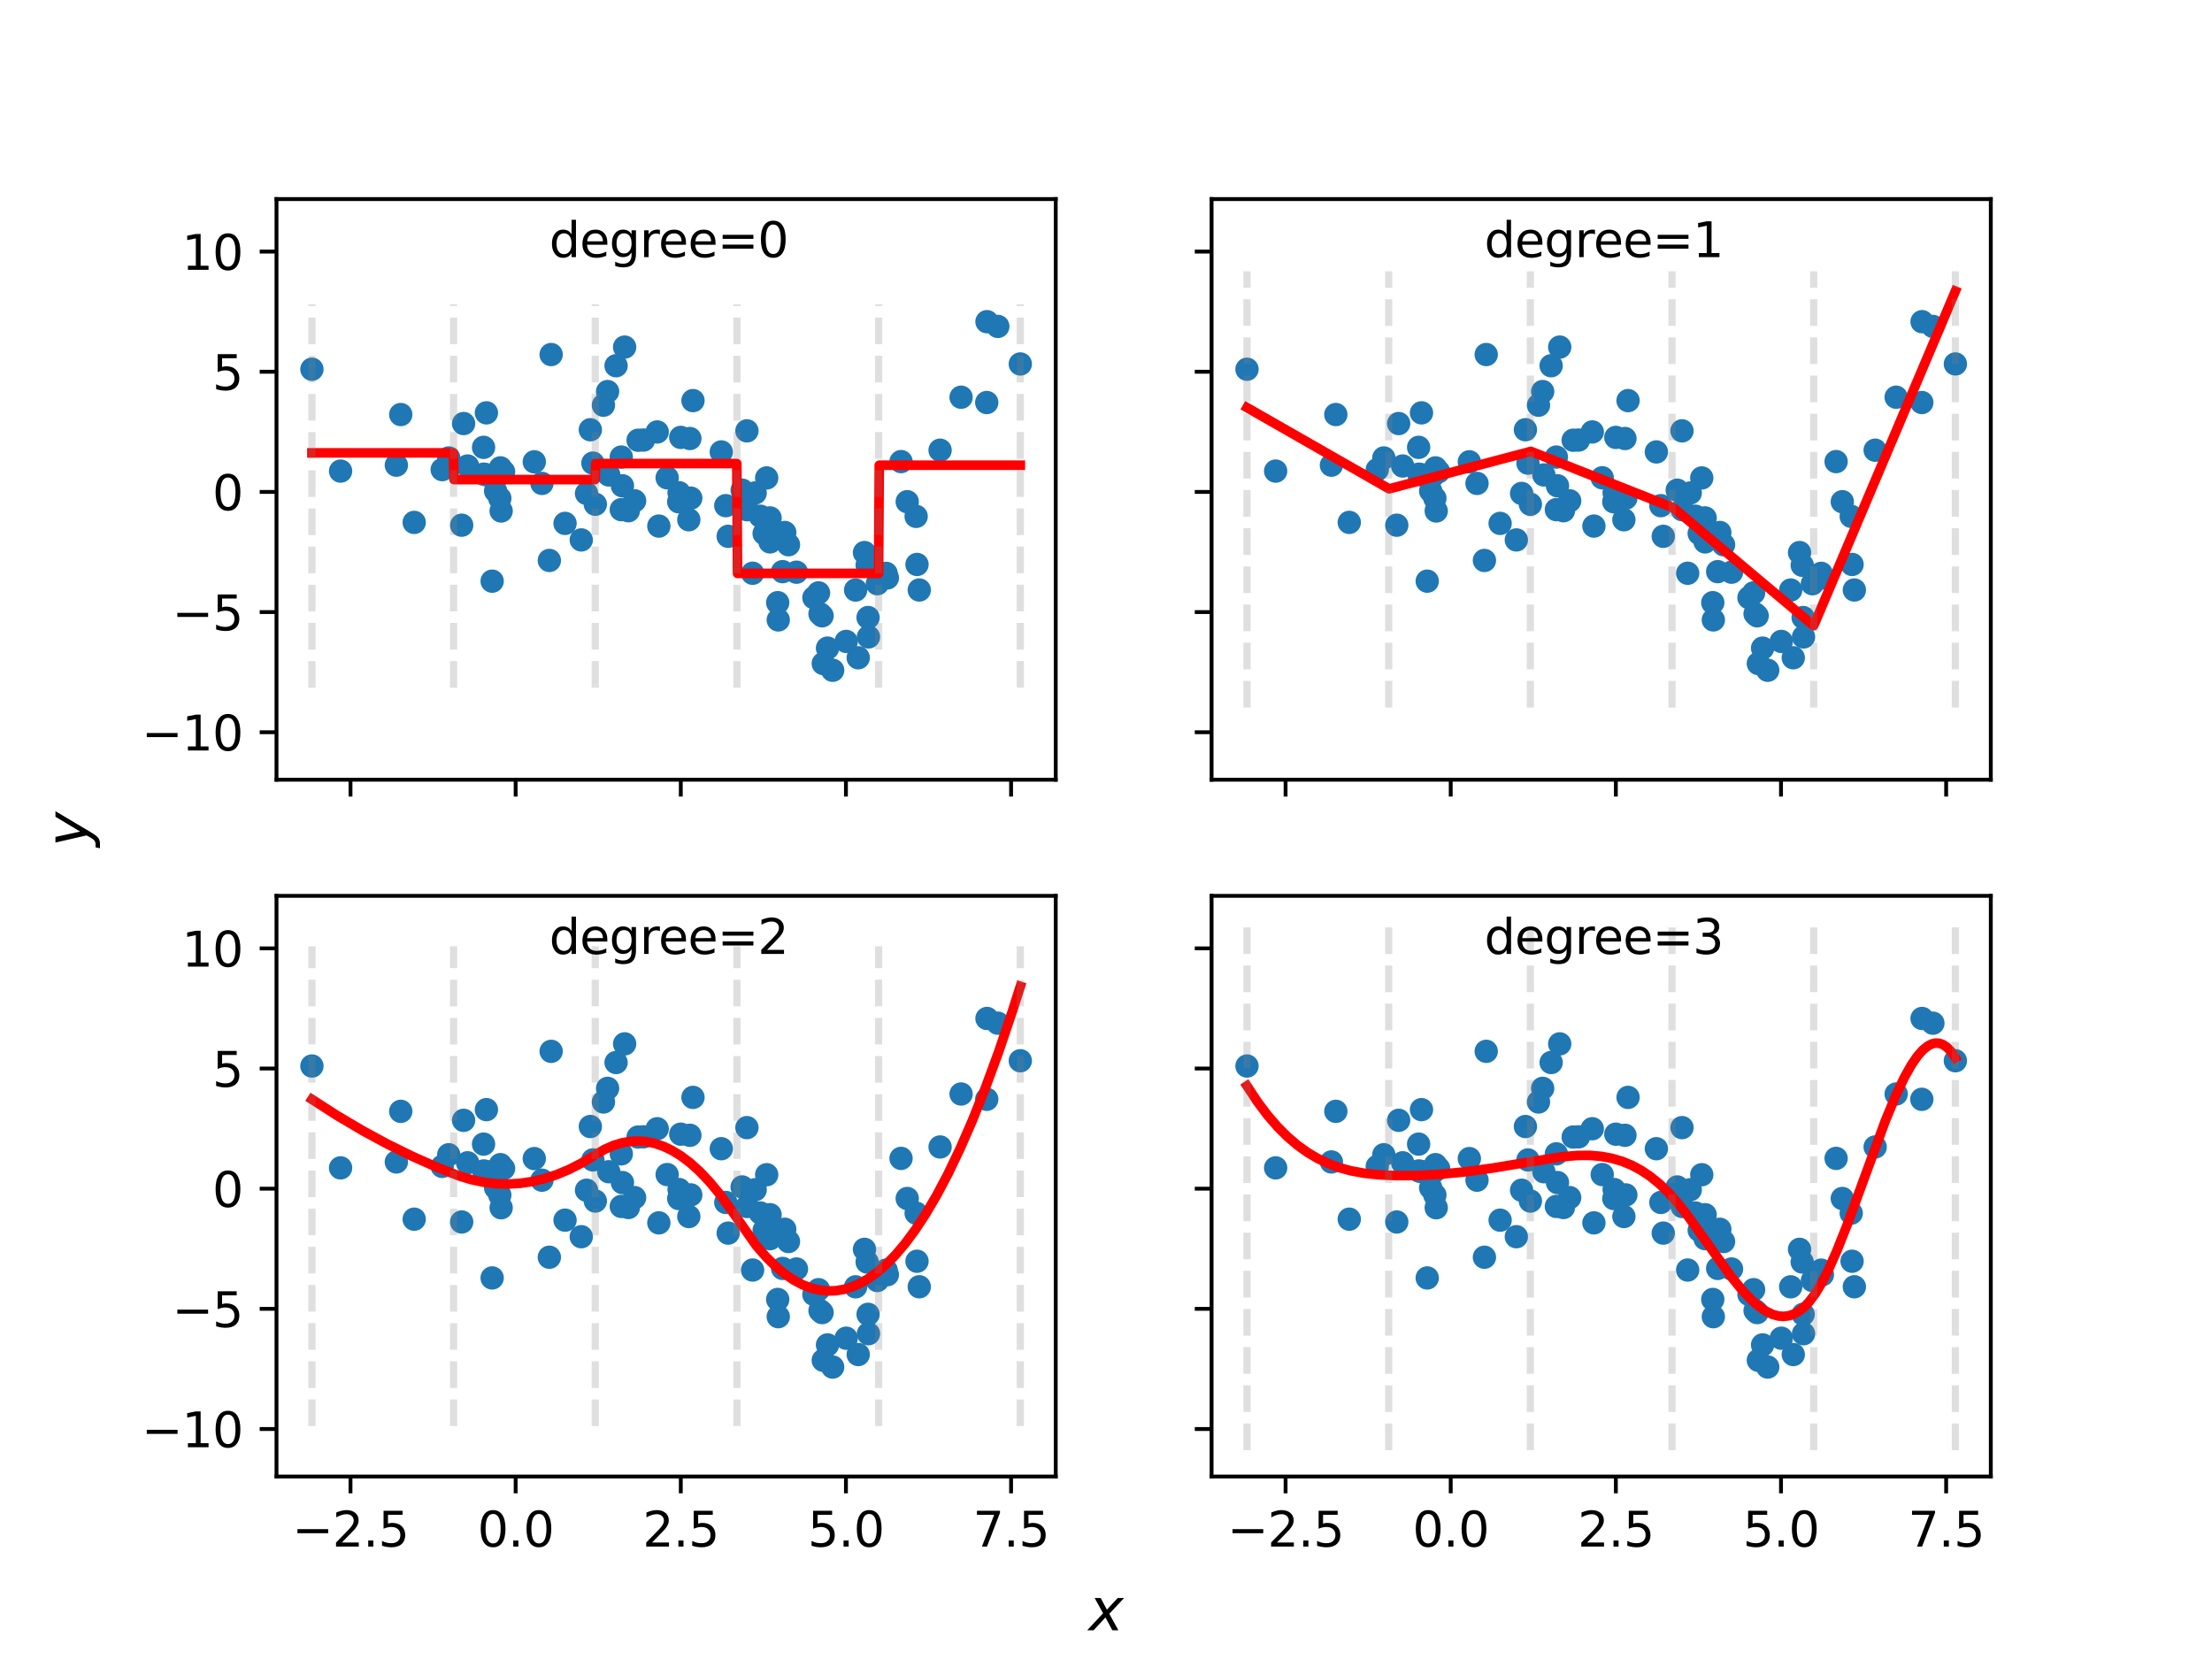<?xml version="1.0" encoding="utf-8" standalone="no"?>
<!DOCTYPE svg PUBLIC "-//W3C//DTD SVG 1.1//EN"
  "http://www.w3.org/Graphics/SVG/1.1/DTD/svg11.dtd">
<svg xmlns:xlink="http://www.w3.org/1999/xlink" width="460.8pt" height="345.6pt" viewBox="0 0 460.8 345.6" xmlns="http://www.w3.org/2000/svg" version="1.1">
 <defs>
  <style type="text/css">*{stroke-linejoin: round; stroke-linecap: butt}</style>
 </defs>
 <g id="figure_1">
  <g id="patch_1">
   <path d="M 0 345.6 
L 460.8 345.6 
L 460.8 0 
L 0 0 
z
" style="fill: #ffffff"/>
  </g>
  <g id="axes_1">
   <g id="patch_2">
    <path d="M 57.6 162.432 
L 219.927 162.432 
L 219.927 41.472 
L 57.6 41.472 
z
" style="fill: #ffffff"/>
   </g>
   <g id="PathCollection_1">
    <defs>
     <path id="mc041f5353c" d="M 0 1.936 
C 0.514 1.936 1.006 1.732 1.369 1.369 
C 1.732 1.006 1.936 0.514 1.936 0 
C 1.936 -0.514 1.732 -1.006 1.369 -1.369 
C 1.006 -1.732 0.514 -1.936 0 -1.936 
C -0.514 -1.936 -1.006 -1.732 -1.369 -1.369 
C -1.732 -1.006 -1.936 -0.514 -1.936 0 
C -1.936 0.514 -1.732 1.006 -1.369 1.369 
C -1.006 1.732 -0.514 1.936 0 1.936 
z
" style="stroke: #1f77b4"/>
    </defs>
    <g clip-path="url(#p24ad00ec2a)">
     <use xlink:href="#mc041f5353c" x="121.089" y="112.477" style="fill: #1f77b4; stroke: #1f77b4"/>
     <use xlink:href="#mc041f5353c" x="104.399" y="106.445" style="fill: #1f77b4; stroke: #1f77b4"/>
     <use xlink:href="#mc041f5353c" x="126.816" y="98.938" style="fill: #1f77b4; stroke: #1f77b4"/>
     <use xlink:href="#mc041f5353c" x="151.694" y="111.726" style="fill: #1f77b4; stroke: #1f77b4"/>
     <use xlink:href="#mc041f5353c" x="104.118" y="103.802" style="fill: #1f77b4; stroke: #1f77b4"/>
     <use xlink:href="#mc041f5353c" x="104.904" y="98.26" style="fill: #1f77b4; stroke: #1f77b4"/>
     <use xlink:href="#mc041f5353c" x="155.598" y="89.753" style="fill: #1f77b4; stroke: #1f77b4"/>
     <use xlink:href="#mc041f5353c" x="134.042" y="91.672" style="fill: #1f77b4; stroke: #1f77b4"/>
     <use xlink:href="#mc041f5353c" x="100.785" y="98.775" style="fill: #1f77b4; stroke: #1f77b4"/>
     <use xlink:href="#mc041f5353c" x="129.425" y="95.214" style="fill: #1f77b4; stroke: #1f77b4"/>
     <use xlink:href="#mc041f5353c" x="102.524" y="121.065" style="fill: #1f77b4; stroke: #1f77b4"/>
     <use xlink:href="#mc041f5353c" x="103.247" y="102.285" style="fill: #1f77b4; stroke: #1f77b4"/>
     <use xlink:href="#mc041f5353c" x="123.51" y="96.48" style="fill: #1f77b4; stroke: #1f77b4"/>
     <use xlink:href="#mc041f5353c" x="64.979" y="76.919" style="fill: #1f77b4; stroke: #1f77b4"/>
     <use xlink:href="#mc041f5353c" x="70.949" y="98.137" style="fill: #1f77b4; stroke: #1f77b4"/>
     <use xlink:href="#mc041f5353c" x="103.733" y="99.098" style="fill: #1f77b4; stroke: #1f77b4"/>
     <use xlink:href="#mc041f5353c" x="92.119" y="97.83" style="fill: #1f77b4; stroke: #1f77b4"/>
     <use xlink:href="#mc041f5353c" x="129.43" y="106.169" style="fill: #1f77b4; stroke: #1f77b4"/>
     <use xlink:href="#mc041f5353c" x="96.576" y="88.233" style="fill: #1f77b4; stroke: #1f77b4"/>
     <use xlink:href="#mc041f5353c" x="83.483" y="86.358" style="fill: #1f77b4; stroke: #1f77b4"/>
     <use xlink:href="#mc041f5353c" x="163.477" y="110.926" style="fill: #1f77b4; stroke: #1f77b4"/>
     <use xlink:href="#mc041f5353c" x="117.711" y="109.031" style="fill: #1f77b4; stroke: #1f77b4"/>
     <use xlink:href="#mc041f5353c" x="126.57" y="81.57" style="fill: #1f77b4; stroke: #1f77b4"/>
     <use xlink:href="#mc041f5353c" x="86.285" y="108.825" style="fill: #1f77b4; stroke: #1f77b4"/>
     <use xlink:href="#mc041f5353c" x="111.3" y="96.203" style="fill: #1f77b4; stroke: #1f77b4"/>
     <use xlink:href="#mc041f5353c" x="130.122" y="72.305" style="fill: #1f77b4; stroke: #1f77b4"/>
     <use xlink:href="#mc041f5353c" x="96.177" y="109.409" style="fill: #1f77b4; stroke: #1f77b4"/>
     <use xlink:href="#mc041f5353c" x="138.981" y="99.531" style="fill: #1f77b4; stroke: #1f77b4"/>
     <use xlink:href="#mc041f5353c" x="112.896" y="100.702" style="fill: #1f77b4; stroke: #1f77b4"/>
     <use xlink:href="#mc041f5353c" x="122.185" y="102.793" style="fill: #1f77b4; stroke: #1f77b4"/>
     <use xlink:href="#mc041f5353c" x="114.439" y="116.752" style="fill: #1f77b4; stroke: #1f77b4"/>
     <use xlink:href="#mc041f5353c" x="182.765" y="121.6" style="fill: #1f77b4; stroke: #1f77b4"/>
     <use xlink:href="#mc041f5353c" x="132.2" y="104.331" style="fill: #1f77b4; stroke: #1f77b4"/>
     <use xlink:href="#mc041f5353c" x="104.247" y="97.466" style="fill: #1f77b4; stroke: #1f77b4"/>
     <use xlink:href="#mc041f5353c" x="156.782" y="119.418" style="fill: #1f77b4; stroke: #1f77b4"/>
     <use xlink:href="#mc041f5353c" x="101.329" y="86.004" style="fill: #1f77b4; stroke: #1f77b4"/>
     <use xlink:href="#mc041f5353c" x="141.464" y="102.647" style="fill: #1f77b4; stroke: #1f77b4"/>
     <use xlink:href="#mc041f5353c" x="82.567" y="96.904" style="fill: #1f77b4; stroke: #1f77b4"/>
     <use xlink:href="#mc041f5353c" x="100.733" y="93.191" style="fill: #1f77b4; stroke: #1f77b4"/>
     <use xlink:href="#mc041f5353c" x="143.492" y="108.273" style="fill: #1f77b4; stroke: #1f77b4"/>
     <use xlink:href="#mc041f5353c" x="159.184" y="111.139" style="fill: #1f77b4; stroke: #1f77b4"/>
     <use xlink:href="#mc041f5353c" x="144.362" y="83.453" style="fill: #1f77b4; stroke: #1f77b4"/>
     <use xlink:href="#mc041f5353c" x="137.249" y="109.592" style="fill: #1f77b4; stroke: #1f77b4"/>
     <use xlink:href="#mc041f5353c" x="132.931" y="91.711" style="fill: #1f77b4; stroke: #1f77b4"/>
     <use xlink:href="#mc041f5353c" x="101.311" y="98.916" style="fill: #1f77b4; stroke: #1f77b4"/>
     <use xlink:href="#mc041f5353c" x="122.978" y="89.522" style="fill: #1f77b4; stroke: #1f77b4"/>
     <use xlink:href="#mc041f5353c" x="130.898" y="106.394" style="fill: #1f77b4; stroke: #1f77b4"/>
     <use xlink:href="#mc041f5353c" x="173.457" y="139.63" style="fill: #1f77b4; stroke: #1f77b4"/>
     <use xlink:href="#mc041f5353c" x="154.605" y="102.112" style="fill: #1f77b4; stroke: #1f77b4"/>
     <use xlink:href="#mc041f5353c" x="97.411" y="97.078" style="fill: #1f77b4; stroke: #1f77b4"/>
     <use xlink:href="#mc041f5353c" x="155.64" y="106.186" style="fill: #1f77b4; stroke: #1f77b4"/>
     <use xlink:href="#mc041f5353c" x="136.908" y="89.983" style="fill: #1f77b4; stroke: #1f77b4"/>
     <use xlink:href="#mc041f5353c" x="129.662" y="101.197" style="fill: #1f77b4; stroke: #1f77b4"/>
     <use xlink:href="#mc041f5353c" x="165.913" y="119.2" style="fill: #1f77b4; stroke: #1f77b4"/>
     <use xlink:href="#mc041f5353c" x="178.24" y="122.914" style="fill: #1f77b4; stroke: #1f77b4"/>
     <use xlink:href="#mc041f5353c" x="176.282" y="133.62" style="fill: #1f77b4; stroke: #1f77b4"/>
     <use xlink:href="#mc041f5353c" x="128.339" y="76.188" style="fill: #1f77b4; stroke: #1f77b4"/>
     <use xlink:href="#mc041f5353c" x="143.712" y="91.349" style="fill: #1f77b4; stroke: #1f77b4"/>
     <use xlink:href="#mc041f5353c" x="162.126" y="129.14" style="fill: #1f77b4; stroke: #1f77b4"/>
     <use xlink:href="#mc041f5353c" x="180.644" y="117.753" style="fill: #1f77b4; stroke: #1f77b4"/>
     <use xlink:href="#mc041f5353c" x="141.393" y="104.529" style="fill: #1f77b4; stroke: #1f77b4"/>
     <use xlink:href="#mc041f5353c" x="150.257" y="94.145" style="fill: #1f77b4; stroke: #1f77b4"/>
     <use xlink:href="#mc041f5353c" x="125.704" y="84.412" style="fill: #1f77b4; stroke: #1f77b4"/>
     <use xlink:href="#mc041f5353c" x="124.016" y="105.048" style="fill: #1f77b4; stroke: #1f77b4"/>
     <use xlink:href="#mc041f5353c" x="180.087" y="115.108" style="fill: #1f77b4; stroke: #1f77b4"/>
     <use xlink:href="#mc041f5353c" x="195.838" y="93.784" style="fill: #1f77b4; stroke: #1f77b4"/>
     <use xlink:href="#mc041f5353c" x="157.315" y="102.693" style="fill: #1f77b4; stroke: #1f77b4"/>
     <use xlink:href="#mc041f5353c" x="187.703" y="96.16" style="fill: #1f77b4; stroke: #1f77b4"/>
     <use xlink:href="#mc041f5353c" x="170.822" y="127.869" style="fill: #1f77b4; stroke: #1f77b4"/>
     <use xlink:href="#mc041f5353c" x="143.9" y="103.766" style="fill: #1f77b4; stroke: #1f77b4"/>
     <use xlink:href="#mc041f5353c" x="172.387" y="135.015" style="fill: #1f77b4; stroke: #1f77b4"/>
     <use xlink:href="#mc041f5353c" x="205.558" y="83.855" style="fill: #1f77b4; stroke: #1f77b4"/>
     <use xlink:href="#mc041f5353c" x="163.027" y="119.084" style="fill: #1f77b4; stroke: #1f77b4"/>
     <use xlink:href="#mc041f5353c" x="207.862" y="67.997" style="fill: #1f77b4; stroke: #1f77b4"/>
     <use xlink:href="#mc041f5353c" x="93.483" y="95.401" style="fill: #1f77b4; stroke: #1f77b4"/>
     <use xlink:href="#mc041f5353c" x="188.992" y="104.516" style="fill: #1f77b4; stroke: #1f77b4"/>
     <use xlink:href="#mc041f5353c" x="169.553" y="124.509" style="fill: #1f77b4; stroke: #1f77b4"/>
     <use xlink:href="#mc041f5353c" x="159.714" y="99.562" style="fill: #1f77b4; stroke: #1f77b4"/>
     <use xlink:href="#mc041f5353c" x="171.255" y="128.284" style="fill: #1f77b4; stroke: #1f77b4"/>
     <use xlink:href="#mc041f5353c" x="114.813" y="73.858" style="fill: #1f77b4; stroke: #1f77b4"/>
     <use xlink:href="#mc041f5353c" x="164.255" y="113.479" style="fill: #1f77b4; stroke: #1f77b4"/>
     <use xlink:href="#mc041f5353c" x="180.916" y="132.684" style="fill: #1f77b4; stroke: #1f77b4"/>
     <use xlink:href="#mc041f5353c" x="212.549" y="75.822" style="fill: #1f77b4; stroke: #1f77b4"/>
     <use xlink:href="#mc041f5353c" x="158.395" y="107.537" style="fill: #1f77b4; stroke: #1f77b4"/>
     <use xlink:href="#mc041f5353c" x="151.194" y="105.338" style="fill: #1f77b4; stroke: #1f77b4"/>
     <use xlink:href="#mc041f5353c" x="160.422" y="107.894" style="fill: #1f77b4; stroke: #1f77b4"/>
     <use xlink:href="#mc041f5353c" x="200.212" y="82.748" style="fill: #1f77b4; stroke: #1f77b4"/>
     <use xlink:href="#mc041f5353c" x="184.852" y="120.39" style="fill: #1f77b4; stroke: #1f77b4"/>
     <use xlink:href="#mc041f5353c" x="162.009" y="125.546" style="fill: #1f77b4; stroke: #1f77b4"/>
     <use xlink:href="#mc041f5353c" x="191.502" y="122.906" style="fill: #1f77b4; stroke: #1f77b4"/>
     <use xlink:href="#mc041f5353c" x="180.834" y="128.642" style="fill: #1f77b4; stroke: #1f77b4"/>
     <use xlink:href="#mc041f5353c" x="205.607" y="67.012" style="fill: #1f77b4; stroke: #1f77b4"/>
     <use xlink:href="#mc041f5353c" x="160.412" y="112.886" style="fill: #1f77b4; stroke: #1f77b4"/>
     <use xlink:href="#mc041f5353c" x="171.502" y="138.224" style="fill: #1f77b4; stroke: #1f77b4"/>
     <use xlink:href="#mc041f5353c" x="170.514" y="123.507" style="fill: #1f77b4; stroke: #1f77b4"/>
     <use xlink:href="#mc041f5353c" x="141.812" y="91.119" style="fill: #1f77b4; stroke: #1f77b4"/>
     <use xlink:href="#mc041f5353c" x="191.028" y="117.587" style="fill: #1f77b4; stroke: #1f77b4"/>
     <use xlink:href="#mc041f5353c" x="190.849" y="107.57" style="fill: #1f77b4; stroke: #1f77b4"/>
     <use xlink:href="#mc041f5353c" x="184.591" y="119.439" style="fill: #1f77b4; stroke: #1f77b4"/>
     <use xlink:href="#mc041f5353c" x="178.78" y="137.025" style="fill: #1f77b4; stroke: #1f77b4"/>
    </g>
   </g>
   <g id="matplotlib.axis_1">
    <g id="xtick_1">
     <g id="line2d_1">
      <defs>
       <path id="m2f242e491e" d="M 0 0 
L 0 3.5 
" style="stroke: #000000; stroke-width: 0.8"/>
      </defs>
      <g>
       <use xlink:href="#m2f242e491e" x="73.015" y="162.432" style="stroke: #000000; stroke-width: 0.8"/>
      </g>
     </g>
    </g>
    <g id="xtick_2">
     <g id="line2d_2">
      <g>
       <use xlink:href="#m2f242e491e" x="107.418" y="162.432" style="stroke: #000000; stroke-width: 0.8"/>
      </g>
     </g>
    </g>
    <g id="xtick_3">
     <g id="line2d_3">
      <g>
       <use xlink:href="#m2f242e491e" x="141.821" y="162.432" style="stroke: #000000; stroke-width: 0.8"/>
      </g>
     </g>
    </g>
    <g id="xtick_4">
     <g id="line2d_4">
      <g>
       <use xlink:href="#m2f242e491e" x="176.224" y="162.432" style="stroke: #000000; stroke-width: 0.8"/>
      </g>
     </g>
    </g>
    <g id="xtick_5">
     <g id="line2d_5">
      <g>
       <use xlink:href="#m2f242e491e" x="210.627" y="162.432" style="stroke: #000000; stroke-width: 0.8"/>
      </g>
     </g>
    </g>
   </g>
   <g id="matplotlib.axis_2">
    <g id="ytick_1">
     <g id="line2d_6">
      <defs>
       <path id="ma5172a6c84" d="M 0 0 
L -3.5 0 
" style="stroke: #000000; stroke-width: 0.8"/>
      </defs>
      <g>
       <use xlink:href="#ma5172a6c84" x="57.6" y="152.537" style="stroke: #000000; stroke-width: 0.8"/>
      </g>
     </g>
     <g id="text_1">
      <!-- −10 -->
      <g transform="translate(29.495 156.337) scale(0.1 -0.1)">
       <defs>
        <path id="DejaVuSans-2212" d="M 678 2272 
L 4684 2272 
L 4684 1741 
L 678 1741 
L 678 2272 
z
" transform="scale(0.016)"/>
        <path id="DejaVuSans-31" d="M 794 531 
L 1825 531 
L 1825 4091 
L 703 3866 
L 703 4441 
L 1819 4666 
L 2450 4666 
L 2450 531 
L 3481 531 
L 3481 0 
L 794 0 
L 794 531 
z
" transform="scale(0.016)"/>
        <path id="DejaVuSans-30" d="M 2034 4250 
Q 1547 4250 1301 3770 
Q 1056 3291 1056 2328 
Q 1056 1369 1301 889 
Q 1547 409 2034 409 
Q 2525 409 2770 889 
Q 3016 1369 3016 2328 
Q 3016 3291 2770 3770 
Q 2525 4250 2034 4250 
z
M 2034 4750 
Q 2819 4750 3233 4129 
Q 3647 3509 3647 2328 
Q 3647 1150 3233 529 
Q 2819 -91 2034 -91 
Q 1250 -91 836 529 
Q 422 1150 422 2328 
Q 422 3509 836 4129 
Q 1250 4750 2034 4750 
z
" transform="scale(0.016)"/>
       </defs>
       <use xlink:href="#DejaVuSans-2212"/>
       <use xlink:href="#DejaVuSans-31" x="83.789"/>
       <use xlink:href="#DejaVuSans-30" x="147.412"/>
      </g>
     </g>
    </g>
    <g id="ytick_2">
     <g id="line2d_7">
      <g>
       <use xlink:href="#ma5172a6c84" x="57.6" y="127.505" style="stroke: #000000; stroke-width: 0.8"/>
      </g>
     </g>
     <g id="text_2">
      <!-- −5 -->
      <g transform="translate(35.858 131.304) scale(0.1 -0.1)">
       <defs>
        <path id="DejaVuSans-35" d="M 691 4666 
L 3169 4666 
L 3169 4134 
L 1269 4134 
L 1269 2991 
Q 1406 3038 1543 3061 
Q 1681 3084 1819 3084 
Q 2600 3084 3056 2656 
Q 3513 2228 3513 1497 
Q 3513 744 3044 326 
Q 2575 -91 1722 -91 
Q 1428 -91 1123 -41 
Q 819 9 494 109 
L 494 744 
Q 775 591 1075 516 
Q 1375 441 1709 441 
Q 2250 441 2565 725 
Q 2881 1009 2881 1497 
Q 2881 1984 2565 2268 
Q 2250 2553 1709 2553 
Q 1456 2553 1204 2497 
Q 953 2441 691 2322 
L 691 4666 
z
" transform="scale(0.016)"/>
       </defs>
       <use xlink:href="#DejaVuSans-2212"/>
       <use xlink:href="#DejaVuSans-35" x="83.789"/>
      </g>
     </g>
    </g>
    <g id="ytick_3">
     <g id="line2d_8">
      <g>
       <use xlink:href="#ma5172a6c84" x="57.6" y="102.472" style="stroke: #000000; stroke-width: 0.8"/>
      </g>
     </g>
     <g id="text_3">
      <!-- 0 -->
      <g transform="translate(44.237 106.271) scale(0.1 -0.1)">
       <use xlink:href="#DejaVuSans-30"/>
      </g>
     </g>
    </g>
    <g id="ytick_4">
     <g id="line2d_9">
      <g>
       <use xlink:href="#ma5172a6c84" x="57.6" y="77.439" style="stroke: #000000; stroke-width: 0.8"/>
      </g>
     </g>
     <g id="text_4">
      <!-- 5 -->
      <g transform="translate(44.237 81.239) scale(0.1 -0.1)">
       <use xlink:href="#DejaVuSans-35"/>
      </g>
     </g>
    </g>
    <g id="ytick_5">
     <g id="line2d_10">
      <g>
       <use xlink:href="#ma5172a6c84" x="57.6" y="52.407" style="stroke: #000000; stroke-width: 0.8"/>
      </g>
     </g>
     <g id="text_5">
      <!-- 10 -->
      <g transform="translate(37.875 56.206) scale(0.1 -0.1)">
       <use xlink:href="#DejaVuSans-31"/>
       <use xlink:href="#DejaVuSans-30" x="63.623"/>
      </g>
     </g>
    </g>
   </g>
   <g id="line2d_11">
    <path d="M 64.979 94.339 
L 94.434 94.339 
L 94.581 99.906 
L 123.962 99.906 
L 124.11 96.562 
L 153.491 96.562 
L 153.639 119.45 
L 183.02 119.45 
L 183.168 96.907 
L 212.549 96.907 
L 212.549 96.907 
" clip-path="url(#p24ad00ec2a)" style="fill: none; stroke: #ff0000; stroke-width: 2; stroke-linecap: square"/>
   </g>
   <g id="LineCollection_1">
    <path d="M 64.979 143.261 
L 64.979 63.381 
" clip-path="url(#p24ad00ec2a)" style="fill: none; stroke-dasharray: 5.55,2.4; stroke-dashoffset: 0; stroke: #808080; stroke-opacity: 0.25; stroke-width: 1.5"/>
   </g>
   <g id="LineCollection_2">
    <path d="M 94.493 143.261 
L 94.493 63.381 
" clip-path="url(#p24ad00ec2a)" style="fill: none; stroke-dasharray: 5.55,2.4; stroke-dashoffset: 0; stroke: #808080; stroke-opacity: 0.25; stroke-width: 1.5"/>
   </g>
   <g id="LineCollection_3">
    <path d="M 124.007 143.261 
L 124.007 63.381 
" clip-path="url(#p24ad00ec2a)" style="fill: none; stroke-dasharray: 5.55,2.4; stroke-dashoffset: 0; stroke: #808080; stroke-opacity: 0.25; stroke-width: 1.5"/>
   </g>
   <g id="LineCollection_4">
    <path d="M 153.521 143.261 
L 153.521 63.381 
" clip-path="url(#p24ad00ec2a)" style="fill: none; stroke-dasharray: 5.55,2.4; stroke-dashoffset: 0; stroke: #808080; stroke-opacity: 0.25; stroke-width: 1.5"/>
   </g>
   <g id="LineCollection_5">
    <path d="M 183.035 143.261 
L 183.035 63.381 
" clip-path="url(#p24ad00ec2a)" style="fill: none; stroke-dasharray: 5.55,2.4; stroke-dashoffset: 0; stroke: #808080; stroke-opacity: 0.25; stroke-width: 1.5"/>
   </g>
   <g id="LineCollection_6">
    <path d="M 212.549 143.261 
L 212.549 63.381 
" clip-path="url(#p24ad00ec2a)" style="fill: none; stroke-dasharray: 5.55,2.4; stroke-dashoffset: 0; stroke: #808080; stroke-opacity: 0.25; stroke-width: 1.5"/>
   </g>
   <g id="patch_3">
    <path d="M 57.6 162.432 
L 57.6 41.472 
" style="fill: none; stroke: #000000; stroke-width: 0.8; stroke-linejoin: miter; stroke-linecap: square"/>
   </g>
   <g id="patch_4">
    <path d="M 219.927 162.432 
L 219.927 41.472 
" style="fill: none; stroke: #000000; stroke-width: 0.8; stroke-linejoin: miter; stroke-linecap: square"/>
   </g>
   <g id="patch_5">
    <path d="M 57.6 162.432 
L 219.927 162.432 
" style="fill: none; stroke: #000000; stroke-width: 0.8; stroke-linejoin: miter; stroke-linecap: square"/>
   </g>
   <g id="patch_6">
    <path d="M 57.6 41.472 
L 219.927 41.472 
" style="fill: none; stroke: #000000; stroke-width: 0.8; stroke-linejoin: miter; stroke-linecap: square"/>
   </g>
   <g id="text_6">
    <!-- degree=0 -->
    <g transform="translate(114.415 53.568) scale(0.1 -0.1)">
     <defs>
      <path id="DejaVuSans-64" d="M 2906 2969 
L 2906 4863 
L 3481 4863 
L 3481 0 
L 2906 0 
L 2906 525 
Q 2725 213 2448 61 
Q 2172 -91 1784 -91 
Q 1150 -91 751 415 
Q 353 922 353 1747 
Q 353 2572 751 3078 
Q 1150 3584 1784 3584 
Q 2172 3584 2448 3432 
Q 2725 3281 2906 2969 
z
M 947 1747 
Q 947 1113 1208 752 
Q 1469 391 1925 391 
Q 2381 391 2643 752 
Q 2906 1113 2906 1747 
Q 2906 2381 2643 2742 
Q 2381 3103 1925 3103 
Q 1469 3103 1208 2742 
Q 947 2381 947 1747 
z
" transform="scale(0.016)"/>
      <path id="DejaVuSans-65" d="M 3597 1894 
L 3597 1613 
L 953 1613 
Q 991 1019 1311 708 
Q 1631 397 2203 397 
Q 2534 397 2845 478 
Q 3156 559 3463 722 
L 3463 178 
Q 3153 47 2828 -22 
Q 2503 -91 2169 -91 
Q 1331 -91 842 396 
Q 353 884 353 1716 
Q 353 2575 817 3079 
Q 1281 3584 2069 3584 
Q 2775 3584 3186 3129 
Q 3597 2675 3597 1894 
z
M 3022 2063 
Q 3016 2534 2758 2815 
Q 2500 3097 2075 3097 
Q 1594 3097 1305 2825 
Q 1016 2553 972 2059 
L 3022 2063 
z
" transform="scale(0.016)"/>
      <path id="DejaVuSans-67" d="M 2906 1791 
Q 2906 2416 2648 2759 
Q 2391 3103 1925 3103 
Q 1463 3103 1205 2759 
Q 947 2416 947 1791 
Q 947 1169 1205 825 
Q 1463 481 1925 481 
Q 2391 481 2648 825 
Q 2906 1169 2906 1791 
z
M 3481 434 
Q 3481 -459 3084 -895 
Q 2688 -1331 1869 -1331 
Q 1566 -1331 1297 -1286 
Q 1028 -1241 775 -1147 
L 775 -588 
Q 1028 -725 1275 -790 
Q 1522 -856 1778 -856 
Q 2344 -856 2625 -561 
Q 2906 -266 2906 331 
L 2906 616 
Q 2728 306 2450 153 
Q 2172 0 1784 0 
Q 1141 0 747 490 
Q 353 981 353 1791 
Q 353 2603 747 3093 
Q 1141 3584 1784 3584 
Q 2172 3584 2450 3431 
Q 2728 3278 2906 2969 
L 2906 3500 
L 3481 3500 
L 3481 434 
z
" transform="scale(0.016)"/>
      <path id="DejaVuSans-72" d="M 2631 2963 
Q 2534 3019 2420 3045 
Q 2306 3072 2169 3072 
Q 1681 3072 1420 2755 
Q 1159 2438 1159 1844 
L 1159 0 
L 581 0 
L 581 3500 
L 1159 3500 
L 1159 2956 
Q 1341 3275 1631 3429 
Q 1922 3584 2338 3584 
Q 2397 3584 2469 3576 
Q 2541 3569 2628 3553 
L 2631 2963 
z
" transform="scale(0.016)"/>
      <path id="DejaVuSans-3d" d="M 678 2906 
L 4684 2906 
L 4684 2381 
L 678 2381 
L 678 2906 
z
M 678 1631 
L 4684 1631 
L 4684 1100 
L 678 1100 
L 678 1631 
z
" transform="scale(0.016)"/>
     </defs>
     <use xlink:href="#DejaVuSans-64"/>
     <use xlink:href="#DejaVuSans-65" x="63.477"/>
     <use xlink:href="#DejaVuSans-67" x="125"/>
     <use xlink:href="#DejaVuSans-72" x="188.477"/>
     <use xlink:href="#DejaVuSans-65" x="227.34"/>
     <use xlink:href="#DejaVuSans-65" x="288.863"/>
     <use xlink:href="#DejaVuSans-3d" x="350.387"/>
     <use xlink:href="#DejaVuSans-30" x="434.176"/>
    </g>
   </g>
  </g>
  <g id="axes_2">
   <g id="patch_7">
    <path d="M 252.393 162.432 
L 414.72 162.432 
L 414.72 41.472 
L 252.393 41.472 
z
" style="fill: #ffffff"/>
   </g>
   <g id="PathCollection_2">
    <g clip-path="url(#p34352c5c4e)">
     <use xlink:href="#mc041f5353c" x="315.882" y="112.477" style="fill: #1f77b4; stroke: #1f77b4"/>
     <use xlink:href="#mc041f5353c" x="299.192" y="106.445" style="fill: #1f77b4; stroke: #1f77b4"/>
     <use xlink:href="#mc041f5353c" x="321.609" y="98.938" style="fill: #1f77b4; stroke: #1f77b4"/>
     <use xlink:href="#mc041f5353c" x="346.487" y="111.726" style="fill: #1f77b4; stroke: #1f77b4"/>
     <use xlink:href="#mc041f5353c" x="298.911" y="103.802" style="fill: #1f77b4; stroke: #1f77b4"/>
     <use xlink:href="#mc041f5353c" x="299.697" y="98.26" style="fill: #1f77b4; stroke: #1f77b4"/>
     <use xlink:href="#mc041f5353c" x="350.391" y="89.753" style="fill: #1f77b4; stroke: #1f77b4"/>
     <use xlink:href="#mc041f5353c" x="328.835" y="91.672" style="fill: #1f77b4; stroke: #1f77b4"/>
     <use xlink:href="#mc041f5353c" x="295.578" y="98.775" style="fill: #1f77b4; stroke: #1f77b4"/>
     <use xlink:href="#mc041f5353c" x="324.218" y="95.214" style="fill: #1f77b4; stroke: #1f77b4"/>
     <use xlink:href="#mc041f5353c" x="297.317" y="121.065" style="fill: #1f77b4; stroke: #1f77b4"/>
     <use xlink:href="#mc041f5353c" x="298.039" y="102.285" style="fill: #1f77b4; stroke: #1f77b4"/>
     <use xlink:href="#mc041f5353c" x="318.303" y="96.48" style="fill: #1f77b4; stroke: #1f77b4"/>
     <use xlink:href="#mc041f5353c" x="259.771" y="76.919" style="fill: #1f77b4; stroke: #1f77b4"/>
     <use xlink:href="#mc041f5353c" x="265.741" y="98.137" style="fill: #1f77b4; stroke: #1f77b4"/>
     <use xlink:href="#mc041f5353c" x="298.526" y="99.098" style="fill: #1f77b4; stroke: #1f77b4"/>
     <use xlink:href="#mc041f5353c" x="286.912" y="97.83" style="fill: #1f77b4; stroke: #1f77b4"/>
     <use xlink:href="#mc041f5353c" x="324.222" y="106.169" style="fill: #1f77b4; stroke: #1f77b4"/>
     <use xlink:href="#mc041f5353c" x="291.369" y="88.233" style="fill: #1f77b4; stroke: #1f77b4"/>
     <use xlink:href="#mc041f5353c" x="278.276" y="86.358" style="fill: #1f77b4; stroke: #1f77b4"/>
     <use xlink:href="#mc041f5353c" x="358.27" y="110.926" style="fill: #1f77b4; stroke: #1f77b4"/>
     <use xlink:href="#mc041f5353c" x="312.504" y="109.031" style="fill: #1f77b4; stroke: #1f77b4"/>
     <use xlink:href="#mc041f5353c" x="321.362" y="81.57" style="fill: #1f77b4; stroke: #1f77b4"/>
     <use xlink:href="#mc041f5353c" x="281.077" y="108.825" style="fill: #1f77b4; stroke: #1f77b4"/>
     <use xlink:href="#mc041f5353c" x="306.093" y="96.203" style="fill: #1f77b4; stroke: #1f77b4"/>
     <use xlink:href="#mc041f5353c" x="324.915" y="72.305" style="fill: #1f77b4; stroke: #1f77b4"/>
     <use xlink:href="#mc041f5353c" x="290.97" y="109.409" style="fill: #1f77b4; stroke: #1f77b4"/>
     <use xlink:href="#mc041f5353c" x="333.774" y="99.531" style="fill: #1f77b4; stroke: #1f77b4"/>
     <use xlink:href="#mc041f5353c" x="307.689" y="100.702" style="fill: #1f77b4; stroke: #1f77b4"/>
     <use xlink:href="#mc041f5353c" x="316.978" y="102.793" style="fill: #1f77b4; stroke: #1f77b4"/>
     <use xlink:href="#mc041f5353c" x="309.232" y="116.752" style="fill: #1f77b4; stroke: #1f77b4"/>
     <use xlink:href="#mc041f5353c" x="377.557" y="121.6" style="fill: #1f77b4; stroke: #1f77b4"/>
     <use xlink:href="#mc041f5353c" x="326.993" y="104.331" style="fill: #1f77b4; stroke: #1f77b4"/>
     <use xlink:href="#mc041f5353c" x="299.039" y="97.466" style="fill: #1f77b4; stroke: #1f77b4"/>
     <use xlink:href="#mc041f5353c" x="351.575" y="119.418" style="fill: #1f77b4; stroke: #1f77b4"/>
     <use xlink:href="#mc041f5353c" x="296.122" y="86.004" style="fill: #1f77b4; stroke: #1f77b4"/>
     <use xlink:href="#mc041f5353c" x="336.257" y="102.647" style="fill: #1f77b4; stroke: #1f77b4"/>
     <use xlink:href="#mc041f5353c" x="277.359" y="96.904" style="fill: #1f77b4; stroke: #1f77b4"/>
     <use xlink:href="#mc041f5353c" x="295.525" y="93.191" style="fill: #1f77b4; stroke: #1f77b4"/>
     <use xlink:href="#mc041f5353c" x="338.285" y="108.273" style="fill: #1f77b4; stroke: #1f77b4"/>
     <use xlink:href="#mc041f5353c" x="353.977" y="111.139" style="fill: #1f77b4; stroke: #1f77b4"/>
     <use xlink:href="#mc041f5353c" x="339.155" y="83.453" style="fill: #1f77b4; stroke: #1f77b4"/>
     <use xlink:href="#mc041f5353c" x="332.042" y="109.592" style="fill: #1f77b4; stroke: #1f77b4"/>
     <use xlink:href="#mc041f5353c" x="327.724" y="91.711" style="fill: #1f77b4; stroke: #1f77b4"/>
     <use xlink:href="#mc041f5353c" x="296.104" y="98.916" style="fill: #1f77b4; stroke: #1f77b4"/>
     <use xlink:href="#mc041f5353c" x="317.771" y="89.522" style="fill: #1f77b4; stroke: #1f77b4"/>
     <use xlink:href="#mc041f5353c" x="325.691" y="106.394" style="fill: #1f77b4; stroke: #1f77b4"/>
     <use xlink:href="#mc041f5353c" x="368.249" y="139.63" style="fill: #1f77b4; stroke: #1f77b4"/>
     <use xlink:href="#mc041f5353c" x="349.398" y="102.112" style="fill: #1f77b4; stroke: #1f77b4"/>
     <use xlink:href="#mc041f5353c" x="292.204" y="97.078" style="fill: #1f77b4; stroke: #1f77b4"/>
     <use xlink:href="#mc041f5353c" x="350.433" y="106.186" style="fill: #1f77b4; stroke: #1f77b4"/>
     <use xlink:href="#mc041f5353c" x="331.701" y="89.983" style="fill: #1f77b4; stroke: #1f77b4"/>
     <use xlink:href="#mc041f5353c" x="324.454" y="101.197" style="fill: #1f77b4; stroke: #1f77b4"/>
     <use xlink:href="#mc041f5353c" x="360.706" y="119.2" style="fill: #1f77b4; stroke: #1f77b4"/>
     <use xlink:href="#mc041f5353c" x="373.033" y="122.914" style="fill: #1f77b4; stroke: #1f77b4"/>
     <use xlink:href="#mc041f5353c" x="371.074" y="133.62" style="fill: #1f77b4; stroke: #1f77b4"/>
     <use xlink:href="#mc041f5353c" x="323.132" y="76.188" style="fill: #1f77b4; stroke: #1f77b4"/>
     <use xlink:href="#mc041f5353c" x="338.505" y="91.349" style="fill: #1f77b4; stroke: #1f77b4"/>
     <use xlink:href="#mc041f5353c" x="356.918" y="129.14" style="fill: #1f77b4; stroke: #1f77b4"/>
     <use xlink:href="#mc041f5353c" x="375.437" y="117.753" style="fill: #1f77b4; stroke: #1f77b4"/>
     <use xlink:href="#mc041f5353c" x="336.185" y="104.529" style="fill: #1f77b4; stroke: #1f77b4"/>
     <use xlink:href="#mc041f5353c" x="345.05" y="94.145" style="fill: #1f77b4; stroke: #1f77b4"/>
     <use xlink:href="#mc041f5353c" x="320.496" y="84.412" style="fill: #1f77b4; stroke: #1f77b4"/>
     <use xlink:href="#mc041f5353c" x="318.809" y="105.048" style="fill: #1f77b4; stroke: #1f77b4"/>
     <use xlink:href="#mc041f5353c" x="374.88" y="115.108" style="fill: #1f77b4; stroke: #1f77b4"/>
     <use xlink:href="#mc041f5353c" x="390.631" y="93.784" style="fill: #1f77b4; stroke: #1f77b4"/>
     <use xlink:href="#mc041f5353c" x="352.108" y="102.693" style="fill: #1f77b4; stroke: #1f77b4"/>
     <use xlink:href="#mc041f5353c" x="382.495" y="96.16" style="fill: #1f77b4; stroke: #1f77b4"/>
     <use xlink:href="#mc041f5353c" x="365.615" y="127.869" style="fill: #1f77b4; stroke: #1f77b4"/>
     <use xlink:href="#mc041f5353c" x="338.692" y="103.766" style="fill: #1f77b4; stroke: #1f77b4"/>
     <use xlink:href="#mc041f5353c" x="367.18" y="135.015" style="fill: #1f77b4; stroke: #1f77b4"/>
     <use xlink:href="#mc041f5353c" x="400.35" y="83.855" style="fill: #1f77b4; stroke: #1f77b4"/>
     <use xlink:href="#mc041f5353c" x="357.82" y="119.084" style="fill: #1f77b4; stroke: #1f77b4"/>
     <use xlink:href="#mc041f5353c" x="402.655" y="67.997" style="fill: #1f77b4; stroke: #1f77b4"/>
     <use xlink:href="#mc041f5353c" x="288.276" y="95.401" style="fill: #1f77b4; stroke: #1f77b4"/>
     <use xlink:href="#mc041f5353c" x="383.785" y="104.516" style="fill: #1f77b4; stroke: #1f77b4"/>
     <use xlink:href="#mc041f5353c" x="364.346" y="124.509" style="fill: #1f77b4; stroke: #1f77b4"/>
     <use xlink:href="#mc041f5353c" x="354.507" y="99.562" style="fill: #1f77b4; stroke: #1f77b4"/>
     <use xlink:href="#mc041f5353c" x="366.048" y="128.284" style="fill: #1f77b4; stroke: #1f77b4"/>
     <use xlink:href="#mc041f5353c" x="309.605" y="73.858" style="fill: #1f77b4; stroke: #1f77b4"/>
     <use xlink:href="#mc041f5353c" x="359.048" y="113.479" style="fill: #1f77b4; stroke: #1f77b4"/>
     <use xlink:href="#mc041f5353c" x="375.709" y="132.684" style="fill: #1f77b4; stroke: #1f77b4"/>
     <use xlink:href="#mc041f5353c" x="407.341" y="75.822" style="fill: #1f77b4; stroke: #1f77b4"/>
     <use xlink:href="#mc041f5353c" x="353.188" y="107.537" style="fill: #1f77b4; stroke: #1f77b4"/>
     <use xlink:href="#mc041f5353c" x="345.987" y="105.338" style="fill: #1f77b4; stroke: #1f77b4"/>
     <use xlink:href="#mc041f5353c" x="355.215" y="107.894" style="fill: #1f77b4; stroke: #1f77b4"/>
     <use xlink:href="#mc041f5353c" x="395.004" y="82.748" style="fill: #1f77b4; stroke: #1f77b4"/>
     <use xlink:href="#mc041f5353c" x="379.644" y="120.39" style="fill: #1f77b4; stroke: #1f77b4"/>
     <use xlink:href="#mc041f5353c" x="356.802" y="125.546" style="fill: #1f77b4; stroke: #1f77b4"/>
     <use xlink:href="#mc041f5353c" x="386.295" y="122.906" style="fill: #1f77b4; stroke: #1f77b4"/>
     <use xlink:href="#mc041f5353c" x="375.626" y="128.642" style="fill: #1f77b4; stroke: #1f77b4"/>
     <use xlink:href="#mc041f5353c" x="400.4" y="67.012" style="fill: #1f77b4; stroke: #1f77b4"/>
     <use xlink:href="#mc041f5353c" x="355.204" y="112.886" style="fill: #1f77b4; stroke: #1f77b4"/>
     <use xlink:href="#mc041f5353c" x="366.295" y="138.224" style="fill: #1f77b4; stroke: #1f77b4"/>
     <use xlink:href="#mc041f5353c" x="365.307" y="123.507" style="fill: #1f77b4; stroke: #1f77b4"/>
     <use xlink:href="#mc041f5353c" x="336.605" y="91.119" style="fill: #1f77b4; stroke: #1f77b4"/>
     <use xlink:href="#mc041f5353c" x="385.821" y="117.587" style="fill: #1f77b4; stroke: #1f77b4"/>
     <use xlink:href="#mc041f5353c" x="385.642" y="107.57" style="fill: #1f77b4; stroke: #1f77b4"/>
     <use xlink:href="#mc041f5353c" x="379.384" y="119.439" style="fill: #1f77b4; stroke: #1f77b4"/>
     <use xlink:href="#mc041f5353c" x="373.572" y="137.025" style="fill: #1f77b4; stroke: #1f77b4"/>
    </g>
   </g>
   <g id="matplotlib.axis_3">
    <g id="xtick_6">
     <g id="line2d_12">
      <g>
       <use xlink:href="#m2f242e491e" x="267.808" y="162.432" style="stroke: #000000; stroke-width: 0.8"/>
      </g>
     </g>
    </g>
    <g id="xtick_7">
     <g id="line2d_13">
      <g>
       <use xlink:href="#m2f242e491e" x="302.211" y="162.432" style="stroke: #000000; stroke-width: 0.8"/>
      </g>
     </g>
    </g>
    <g id="xtick_8">
     <g id="line2d_14">
      <g>
       <use xlink:href="#m2f242e491e" x="336.614" y="162.432" style="stroke: #000000; stroke-width: 0.8"/>
      </g>
     </g>
    </g>
    <g id="xtick_9">
     <g id="line2d_15">
      <g>
       <use xlink:href="#m2f242e491e" x="371.017" y="162.432" style="stroke: #000000; stroke-width: 0.8"/>
      </g>
     </g>
    </g>
    <g id="xtick_10">
     <g id="line2d_16">
      <g>
       <use xlink:href="#m2f242e491e" x="405.42" y="162.432" style="stroke: #000000; stroke-width: 0.8"/>
      </g>
     </g>
    </g>
   </g>
   <g id="matplotlib.axis_4">
    <g id="ytick_6">
     <g id="line2d_17">
      <g>
       <use xlink:href="#ma5172a6c84" x="252.393" y="152.537" style="stroke: #000000; stroke-width: 0.8"/>
      </g>
     </g>
    </g>
    <g id="ytick_7">
     <g id="line2d_18">
      <g>
       <use xlink:href="#ma5172a6c84" x="252.393" y="127.505" style="stroke: #000000; stroke-width: 0.8"/>
      </g>
     </g>
    </g>
    <g id="ytick_8">
     <g id="line2d_19">
      <g>
       <use xlink:href="#ma5172a6c84" x="252.393" y="102.472" style="stroke: #000000; stroke-width: 0.8"/>
      </g>
     </g>
    </g>
    <g id="ytick_9">
     <g id="line2d_20">
      <g>
       <use xlink:href="#ma5172a6c84" x="252.393" y="77.439" style="stroke: #000000; stroke-width: 0.8"/>
      </g>
     </g>
    </g>
    <g id="ytick_10">
     <g id="line2d_21">
      <g>
       <use xlink:href="#ma5172a6c84" x="252.393" y="52.407" style="stroke: #000000; stroke-width: 0.8"/>
      </g>
     </g>
    </g>
   </g>
   <g id="line2d_22">
    <path d="M 259.771 84.911 
L 289.374 101.833 
L 318.903 94.028 
L 348.579 105.777 
L 377.813 130.34 
L 378.182 129.515 
L 407.341 60.643 
L 407.341 60.643 
" clip-path="url(#p34352c5c4e)" style="fill: none; stroke: #ff0000; stroke-width: 2; stroke-linecap: square"/>
   </g>
   <g id="LineCollection_7">
    <path d="M 259.771 147.392 
L 259.771 56.512 
" clip-path="url(#p34352c5c4e)" style="fill: none; stroke-dasharray: 5.55,2.4; stroke-dashoffset: 0; stroke: #808080; stroke-opacity: 0.25; stroke-width: 1.5"/>
   </g>
   <g id="LineCollection_8">
    <path d="M 289.285 147.392 
L 289.285 56.512 
" clip-path="url(#p34352c5c4e)" style="fill: none; stroke-dasharray: 5.55,2.4; stroke-dashoffset: 0; stroke: #808080; stroke-opacity: 0.25; stroke-width: 1.5"/>
   </g>
   <g id="LineCollection_9">
    <path d="M 318.799 147.392 
L 318.799 56.512 
" clip-path="url(#p34352c5c4e)" style="fill: none; stroke-dasharray: 5.55,2.4; stroke-dashoffset: 0; stroke: #808080; stroke-opacity: 0.25; stroke-width: 1.5"/>
   </g>
   <g id="LineCollection_10">
    <path d="M 348.313 147.392 
L 348.313 56.512 
" clip-path="url(#p34352c5c4e)" style="fill: none; stroke-dasharray: 5.55,2.4; stroke-dashoffset: 0; stroke: #808080; stroke-opacity: 0.25; stroke-width: 1.5"/>
   </g>
   <g id="LineCollection_11">
    <path d="M 377.827 147.392 
L 377.827 56.512 
" clip-path="url(#p34352c5c4e)" style="fill: none; stroke-dasharray: 5.55,2.4; stroke-dashoffset: 0; stroke: #808080; stroke-opacity: 0.25; stroke-width: 1.5"/>
   </g>
   <g id="LineCollection_12">
    <path d="M 407.341 147.392 
L 407.341 56.512 
" clip-path="url(#p34352c5c4e)" style="fill: none; stroke-dasharray: 5.55,2.4; stroke-dashoffset: 0; stroke: #808080; stroke-opacity: 0.25; stroke-width: 1.5"/>
   </g>
   <g id="patch_8">
    <path d="M 252.393 162.432 
L 252.393 41.472 
" style="fill: none; stroke: #000000; stroke-width: 0.8; stroke-linejoin: miter; stroke-linecap: square"/>
   </g>
   <g id="patch_9">
    <path d="M 414.72 162.432 
L 414.72 41.472 
" style="fill: none; stroke: #000000; stroke-width: 0.8; stroke-linejoin: miter; stroke-linecap: square"/>
   </g>
   <g id="patch_10">
    <path d="M 252.393 162.432 
L 414.72 162.432 
" style="fill: none; stroke: #000000; stroke-width: 0.8; stroke-linejoin: miter; stroke-linecap: square"/>
   </g>
   <g id="patch_11">
    <path d="M 252.393 41.472 
L 414.72 41.472 
" style="fill: none; stroke: #000000; stroke-width: 0.8; stroke-linejoin: miter; stroke-linecap: square"/>
   </g>
   <g id="text_7">
    <!-- degree=1 -->
    <g transform="translate(309.207 53.568) scale(0.1 -0.1)">
     <use xlink:href="#DejaVuSans-64"/>
     <use xlink:href="#DejaVuSans-65" x="63.477"/>
     <use xlink:href="#DejaVuSans-67" x="125"/>
     <use xlink:href="#DejaVuSans-72" x="188.477"/>
     <use xlink:href="#DejaVuSans-65" x="227.34"/>
     <use xlink:href="#DejaVuSans-65" x="288.863"/>
     <use xlink:href="#DejaVuSans-3d" x="350.387"/>
     <use xlink:href="#DejaVuSans-31" x="434.176"/>
    </g>
   </g>
  </g>
  <g id="axes_3">
   <g id="patch_12">
    <path d="M 57.6 307.584 
L 219.927 307.584 
L 219.927 186.624 
L 57.6 186.624 
z
" style="fill: #ffffff"/>
   </g>
   <g id="PathCollection_3">
    <g clip-path="url(#p74515a0633)">
     <use xlink:href="#mc041f5353c" x="121.089" y="257.629" style="fill: #1f77b4; stroke: #1f77b4"/>
     <use xlink:href="#mc041f5353c" x="104.399" y="251.597" style="fill: #1f77b4; stroke: #1f77b4"/>
     <use xlink:href="#mc041f5353c" x="126.816" y="244.09" style="fill: #1f77b4; stroke: #1f77b4"/>
     <use xlink:href="#mc041f5353c" x="151.694" y="256.878" style="fill: #1f77b4; stroke: #1f77b4"/>
     <use xlink:href="#mc041f5353c" x="104.118" y="248.954" style="fill: #1f77b4; stroke: #1f77b4"/>
     <use xlink:href="#mc041f5353c" x="104.904" y="243.412" style="fill: #1f77b4; stroke: #1f77b4"/>
     <use xlink:href="#mc041f5353c" x="155.598" y="234.905" style="fill: #1f77b4; stroke: #1f77b4"/>
     <use xlink:href="#mc041f5353c" x="134.042" y="236.824" style="fill: #1f77b4; stroke: #1f77b4"/>
     <use xlink:href="#mc041f5353c" x="100.785" y="243.927" style="fill: #1f77b4; stroke: #1f77b4"/>
     <use xlink:href="#mc041f5353c" x="129.425" y="240.366" style="fill: #1f77b4; stroke: #1f77b4"/>
     <use xlink:href="#mc041f5353c" x="102.524" y="266.217" style="fill: #1f77b4; stroke: #1f77b4"/>
     <use xlink:href="#mc041f5353c" x="103.247" y="247.437" style="fill: #1f77b4; stroke: #1f77b4"/>
     <use xlink:href="#mc041f5353c" x="123.51" y="241.632" style="fill: #1f77b4; stroke: #1f77b4"/>
     <use xlink:href="#mc041f5353c" x="64.979" y="222.071" style="fill: #1f77b4; stroke: #1f77b4"/>
     <use xlink:href="#mc041f5353c" x="70.949" y="243.289" style="fill: #1f77b4; stroke: #1f77b4"/>
     <use xlink:href="#mc041f5353c" x="103.733" y="244.25" style="fill: #1f77b4; stroke: #1f77b4"/>
     <use xlink:href="#mc041f5353c" x="92.119" y="242.982" style="fill: #1f77b4; stroke: #1f77b4"/>
     <use xlink:href="#mc041f5353c" x="129.43" y="251.321" style="fill: #1f77b4; stroke: #1f77b4"/>
     <use xlink:href="#mc041f5353c" x="96.576" y="233.385" style="fill: #1f77b4; stroke: #1f77b4"/>
     <use xlink:href="#mc041f5353c" x="83.483" y="231.51" style="fill: #1f77b4; stroke: #1f77b4"/>
     <use xlink:href="#mc041f5353c" x="163.477" y="256.078" style="fill: #1f77b4; stroke: #1f77b4"/>
     <use xlink:href="#mc041f5353c" x="117.711" y="254.183" style="fill: #1f77b4; stroke: #1f77b4"/>
     <use xlink:href="#mc041f5353c" x="126.57" y="226.722" style="fill: #1f77b4; stroke: #1f77b4"/>
     <use xlink:href="#mc041f5353c" x="86.285" y="253.977" style="fill: #1f77b4; stroke: #1f77b4"/>
     <use xlink:href="#mc041f5353c" x="111.3" y="241.355" style="fill: #1f77b4; stroke: #1f77b4"/>
     <use xlink:href="#mc041f5353c" x="130.122" y="217.457" style="fill: #1f77b4; stroke: #1f77b4"/>
     <use xlink:href="#mc041f5353c" x="96.177" y="254.561" style="fill: #1f77b4; stroke: #1f77b4"/>
     <use xlink:href="#mc041f5353c" x="138.981" y="244.683" style="fill: #1f77b4; stroke: #1f77b4"/>
     <use xlink:href="#mc041f5353c" x="112.896" y="245.854" style="fill: #1f77b4; stroke: #1f77b4"/>
     <use xlink:href="#mc041f5353c" x="122.185" y="247.945" style="fill: #1f77b4; stroke: #1f77b4"/>
     <use xlink:href="#mc041f5353c" x="114.439" y="261.904" style="fill: #1f77b4; stroke: #1f77b4"/>
     <use xlink:href="#mc041f5353c" x="182.765" y="266.752" style="fill: #1f77b4; stroke: #1f77b4"/>
     <use xlink:href="#mc041f5353c" x="132.2" y="249.483" style="fill: #1f77b4; stroke: #1f77b4"/>
     <use xlink:href="#mc041f5353c" x="104.247" y="242.618" style="fill: #1f77b4; stroke: #1f77b4"/>
     <use xlink:href="#mc041f5353c" x="156.782" y="264.57" style="fill: #1f77b4; stroke: #1f77b4"/>
     <use xlink:href="#mc041f5353c" x="101.329" y="231.156" style="fill: #1f77b4; stroke: #1f77b4"/>
     <use xlink:href="#mc041f5353c" x="141.464" y="247.799" style="fill: #1f77b4; stroke: #1f77b4"/>
     <use xlink:href="#mc041f5353c" x="82.567" y="242.056" style="fill: #1f77b4; stroke: #1f77b4"/>
     <use xlink:href="#mc041f5353c" x="100.733" y="238.343" style="fill: #1f77b4; stroke: #1f77b4"/>
     <use xlink:href="#mc041f5353c" x="143.492" y="253.425" style="fill: #1f77b4; stroke: #1f77b4"/>
     <use xlink:href="#mc041f5353c" x="159.184" y="256.291" style="fill: #1f77b4; stroke: #1f77b4"/>
     <use xlink:href="#mc041f5353c" x="144.362" y="228.605" style="fill: #1f77b4; stroke: #1f77b4"/>
     <use xlink:href="#mc041f5353c" x="137.249" y="254.744" style="fill: #1f77b4; stroke: #1f77b4"/>
     <use xlink:href="#mc041f5353c" x="132.931" y="236.863" style="fill: #1f77b4; stroke: #1f77b4"/>
     <use xlink:href="#mc041f5353c" x="101.311" y="244.068" style="fill: #1f77b4; stroke: #1f77b4"/>
     <use xlink:href="#mc041f5353c" x="122.978" y="234.674" style="fill: #1f77b4; stroke: #1f77b4"/>
     <use xlink:href="#mc041f5353c" x="130.898" y="251.546" style="fill: #1f77b4; stroke: #1f77b4"/>
     <use xlink:href="#mc041f5353c" x="173.457" y="284.782" style="fill: #1f77b4; stroke: #1f77b4"/>
     <use xlink:href="#mc041f5353c" x="154.605" y="247.264" style="fill: #1f77b4; stroke: #1f77b4"/>
     <use xlink:href="#mc041f5353c" x="97.411" y="242.23" style="fill: #1f77b4; stroke: #1f77b4"/>
     <use xlink:href="#mc041f5353c" x="155.64" y="251.338" style="fill: #1f77b4; stroke: #1f77b4"/>
     <use xlink:href="#mc041f5353c" x="136.908" y="235.135" style="fill: #1f77b4; stroke: #1f77b4"/>
     <use xlink:href="#mc041f5353c" x="129.662" y="246.349" style="fill: #1f77b4; stroke: #1f77b4"/>
     <use xlink:href="#mc041f5353c" x="165.913" y="264.352" style="fill: #1f77b4; stroke: #1f77b4"/>
     <use xlink:href="#mc041f5353c" x="178.24" y="268.066" style="fill: #1f77b4; stroke: #1f77b4"/>
     <use xlink:href="#mc041f5353c" x="176.282" y="278.772" style="fill: #1f77b4; stroke: #1f77b4"/>
     <use xlink:href="#mc041f5353c" x="128.339" y="221.34" style="fill: #1f77b4; stroke: #1f77b4"/>
     <use xlink:href="#mc041f5353c" x="143.712" y="236.501" style="fill: #1f77b4; stroke: #1f77b4"/>
     <use xlink:href="#mc041f5353c" x="162.126" y="274.292" style="fill: #1f77b4; stroke: #1f77b4"/>
     <use xlink:href="#mc041f5353c" x="180.644" y="262.905" style="fill: #1f77b4; stroke: #1f77b4"/>
     <use xlink:href="#mc041f5353c" x="141.393" y="249.681" style="fill: #1f77b4; stroke: #1f77b4"/>
     <use xlink:href="#mc041f5353c" x="150.257" y="239.297" style="fill: #1f77b4; stroke: #1f77b4"/>
     <use xlink:href="#mc041f5353c" x="125.704" y="229.564" style="fill: #1f77b4; stroke: #1f77b4"/>
     <use xlink:href="#mc041f5353c" x="124.016" y="250.2" style="fill: #1f77b4; stroke: #1f77b4"/>
     <use xlink:href="#mc041f5353c" x="180.087" y="260.26" style="fill: #1f77b4; stroke: #1f77b4"/>
     <use xlink:href="#mc041f5353c" x="195.838" y="238.936" style="fill: #1f77b4; stroke: #1f77b4"/>
     <use xlink:href="#mc041f5353c" x="157.315" y="247.845" style="fill: #1f77b4; stroke: #1f77b4"/>
     <use xlink:href="#mc041f5353c" x="187.703" y="241.312" style="fill: #1f77b4; stroke: #1f77b4"/>
     <use xlink:href="#mc041f5353c" x="170.822" y="273.021" style="fill: #1f77b4; stroke: #1f77b4"/>
     <use xlink:href="#mc041f5353c" x="143.9" y="248.918" style="fill: #1f77b4; stroke: #1f77b4"/>
     <use xlink:href="#mc041f5353c" x="172.387" y="280.167" style="fill: #1f77b4; stroke: #1f77b4"/>
     <use xlink:href="#mc041f5353c" x="205.558" y="229.007" style="fill: #1f77b4; stroke: #1f77b4"/>
     <use xlink:href="#mc041f5353c" x="163.027" y="264.236" style="fill: #1f77b4; stroke: #1f77b4"/>
     <use xlink:href="#mc041f5353c" x="207.862" y="213.149" style="fill: #1f77b4; stroke: #1f77b4"/>
     <use xlink:href="#mc041f5353c" x="93.483" y="240.553" style="fill: #1f77b4; stroke: #1f77b4"/>
     <use xlink:href="#mc041f5353c" x="188.992" y="249.668" style="fill: #1f77b4; stroke: #1f77b4"/>
     <use xlink:href="#mc041f5353c" x="169.553" y="269.661" style="fill: #1f77b4; stroke: #1f77b4"/>
     <use xlink:href="#mc041f5353c" x="159.714" y="244.714" style="fill: #1f77b4; stroke: #1f77b4"/>
     <use xlink:href="#mc041f5353c" x="171.255" y="273.436" style="fill: #1f77b4; stroke: #1f77b4"/>
     <use xlink:href="#mc041f5353c" x="114.813" y="219.01" style="fill: #1f77b4; stroke: #1f77b4"/>
     <use xlink:href="#mc041f5353c" x="164.255" y="258.631" style="fill: #1f77b4; stroke: #1f77b4"/>
     <use xlink:href="#mc041f5353c" x="180.916" y="277.836" style="fill: #1f77b4; stroke: #1f77b4"/>
     <use xlink:href="#mc041f5353c" x="212.549" y="220.974" style="fill: #1f77b4; stroke: #1f77b4"/>
     <use xlink:href="#mc041f5353c" x="158.395" y="252.689" style="fill: #1f77b4; stroke: #1f77b4"/>
     <use xlink:href="#mc041f5353c" x="151.194" y="250.49" style="fill: #1f77b4; stroke: #1f77b4"/>
     <use xlink:href="#mc041f5353c" x="160.422" y="253.046" style="fill: #1f77b4; stroke: #1f77b4"/>
     <use xlink:href="#mc041f5353c" x="200.212" y="227.9" style="fill: #1f77b4; stroke: #1f77b4"/>
     <use xlink:href="#mc041f5353c" x="184.852" y="265.542" style="fill: #1f77b4; stroke: #1f77b4"/>
     <use xlink:href="#mc041f5353c" x="162.009" y="270.698" style="fill: #1f77b4; stroke: #1f77b4"/>
     <use xlink:href="#mc041f5353c" x="191.502" y="268.058" style="fill: #1f77b4; stroke: #1f77b4"/>
     <use xlink:href="#mc041f5353c" x="180.834" y="273.794" style="fill: #1f77b4; stroke: #1f77b4"/>
     <use xlink:href="#mc041f5353c" x="205.607" y="212.164" style="fill: #1f77b4; stroke: #1f77b4"/>
     <use xlink:href="#mc041f5353c" x="160.412" y="258.038" style="fill: #1f77b4; stroke: #1f77b4"/>
     <use xlink:href="#mc041f5353c" x="171.502" y="283.376" style="fill: #1f77b4; stroke: #1f77b4"/>
     <use xlink:href="#mc041f5353c" x="170.514" y="268.659" style="fill: #1f77b4; stroke: #1f77b4"/>
     <use xlink:href="#mc041f5353c" x="141.812" y="236.271" style="fill: #1f77b4; stroke: #1f77b4"/>
     <use xlink:href="#mc041f5353c" x="191.028" y="262.739" style="fill: #1f77b4; stroke: #1f77b4"/>
     <use xlink:href="#mc041f5353c" x="190.849" y="252.722" style="fill: #1f77b4; stroke: #1f77b4"/>
     <use xlink:href="#mc041f5353c" x="184.591" y="264.591" style="fill: #1f77b4; stroke: #1f77b4"/>
     <use xlink:href="#mc041f5353c" x="178.78" y="282.177" style="fill: #1f77b4; stroke: #1f77b4"/>
    </g>
   </g>
   <g id="matplotlib.axis_5">
    <g id="xtick_11">
     <g id="line2d_23">
      <g>
       <use xlink:href="#m2f242e491e" x="73.015" y="307.584" style="stroke: #000000; stroke-width: 0.8"/>
      </g>
     </g>
     <g id="text_8">
      <!-- −2.5 -->
      <g transform="translate(60.874 322.182) scale(0.1 -0.1)">
       <defs>
        <path id="DejaVuSans-32" d="M 1228 531 
L 3431 531 
L 3431 0 
L 469 0 
L 469 531 
Q 828 903 1448 1529 
Q 2069 2156 2228 2338 
Q 2531 2678 2651 2914 
Q 2772 3150 2772 3378 
Q 2772 3750 2511 3984 
Q 2250 4219 1831 4219 
Q 1534 4219 1204 4116 
Q 875 4013 500 3803 
L 500 4441 
Q 881 4594 1212 4672 
Q 1544 4750 1819 4750 
Q 2544 4750 2975 4387 
Q 3406 4025 3406 3419 
Q 3406 3131 3298 2873 
Q 3191 2616 2906 2266 
Q 2828 2175 2409 1742 
Q 1991 1309 1228 531 
z
" transform="scale(0.016)"/>
        <path id="DejaVuSans-2e" d="M 684 794 
L 1344 794 
L 1344 0 
L 684 0 
L 684 794 
z
" transform="scale(0.016)"/>
       </defs>
       <use xlink:href="#DejaVuSans-2212"/>
       <use xlink:href="#DejaVuSans-32" x="83.789"/>
       <use xlink:href="#DejaVuSans-2e" x="147.412"/>
       <use xlink:href="#DejaVuSans-35" x="179.199"/>
      </g>
     </g>
    </g>
    <g id="xtick_12">
     <g id="line2d_24">
      <g>
       <use xlink:href="#m2f242e491e" x="107.418" y="307.584" style="stroke: #000000; stroke-width: 0.8"/>
      </g>
     </g>
     <g id="text_9">
      <!-- 0.0 -->
      <g transform="translate(99.467 322.182) scale(0.1 -0.1)">
       <use xlink:href="#DejaVuSans-30"/>
       <use xlink:href="#DejaVuSans-2e" x="63.623"/>
       <use xlink:href="#DejaVuSans-30" x="95.41"/>
      </g>
     </g>
    </g>
    <g id="xtick_13">
     <g id="line2d_25">
      <g>
       <use xlink:href="#m2f242e491e" x="141.821" y="307.584" style="stroke: #000000; stroke-width: 0.8"/>
      </g>
     </g>
     <g id="text_10">
      <!-- 2.5 -->
      <g transform="translate(133.87 322.182) scale(0.1 -0.1)">
       <use xlink:href="#DejaVuSans-32"/>
       <use xlink:href="#DejaVuSans-2e" x="63.623"/>
       <use xlink:href="#DejaVuSans-35" x="95.41"/>
      </g>
     </g>
    </g>
    <g id="xtick_14">
     <g id="line2d_26">
      <g>
       <use xlink:href="#m2f242e491e" x="176.224" y="307.584" style="stroke: #000000; stroke-width: 0.8"/>
      </g>
     </g>
     <g id="text_11">
      <!-- 5.0 -->
      <g transform="translate(168.273 322.182) scale(0.1 -0.1)">
       <use xlink:href="#DejaVuSans-35"/>
       <use xlink:href="#DejaVuSans-2e" x="63.623"/>
       <use xlink:href="#DejaVuSans-30" x="95.41"/>
      </g>
     </g>
    </g>
    <g id="xtick_15">
     <g id="line2d_27">
      <g>
       <use xlink:href="#m2f242e491e" x="210.627" y="307.584" style="stroke: #000000; stroke-width: 0.8"/>
      </g>
     </g>
     <g id="text_12">
      <!-- 7.5 -->
      <g transform="translate(202.676 322.182) scale(0.1 -0.1)">
       <defs>
        <path id="DejaVuSans-37" d="M 525 4666 
L 3525 4666 
L 3525 4397 
L 1831 0 
L 1172 0 
L 2766 4134 
L 525 4134 
L 525 4666 
z
" transform="scale(0.016)"/>
       </defs>
       <use xlink:href="#DejaVuSans-37"/>
       <use xlink:href="#DejaVuSans-2e" x="63.623"/>
       <use xlink:href="#DejaVuSans-35" x="95.41"/>
      </g>
     </g>
    </g>
   </g>
   <g id="matplotlib.axis_6">
    <g id="ytick_11">
     <g id="line2d_28">
      <g>
       <use xlink:href="#ma5172a6c84" x="57.6" y="297.689" style="stroke: #000000; stroke-width: 0.8"/>
      </g>
     </g>
     <g id="text_13">
      <!-- −10 -->
      <g transform="translate(29.495 301.489) scale(0.1 -0.1)">
       <use xlink:href="#DejaVuSans-2212"/>
       <use xlink:href="#DejaVuSans-31" x="83.789"/>
       <use xlink:href="#DejaVuSans-30" x="147.412"/>
      </g>
     </g>
    </g>
    <g id="ytick_12">
     <g id="line2d_29">
      <g>
       <use xlink:href="#ma5172a6c84" x="57.6" y="272.657" style="stroke: #000000; stroke-width: 0.8"/>
      </g>
     </g>
     <g id="text_14">
      <!-- −5 -->
      <g transform="translate(35.858 276.456) scale(0.1 -0.1)">
       <use xlink:href="#DejaVuSans-2212"/>
       <use xlink:href="#DejaVuSans-35" x="83.789"/>
      </g>
     </g>
    </g>
    <g id="ytick_13">
     <g id="line2d_30">
      <g>
       <use xlink:href="#ma5172a6c84" x="57.6" y="247.624" style="stroke: #000000; stroke-width: 0.8"/>
      </g>
     </g>
     <g id="text_15">
      <!-- 0 -->
      <g transform="translate(44.237 251.423) scale(0.1 -0.1)">
       <use xlink:href="#DejaVuSans-30"/>
      </g>
     </g>
    </g>
    <g id="ytick_14">
     <g id="line2d_31">
      <g>
       <use xlink:href="#ma5172a6c84" x="57.6" y="222.591" style="stroke: #000000; stroke-width: 0.8"/>
      </g>
     </g>
     <g id="text_16">
      <!-- 5 -->
      <g transform="translate(44.237 226.391) scale(0.1 -0.1)">
       <use xlink:href="#DejaVuSans-35"/>
      </g>
     </g>
    </g>
    <g id="ytick_15">
     <g id="line2d_32">
      <g>
       <use xlink:href="#ma5172a6c84" x="57.6" y="197.559" style="stroke: #000000; stroke-width: 0.8"/>
      </g>
     </g>
     <g id="text_17">
      <!-- 10 -->
      <g transform="translate(37.875 201.358) scale(0.1 -0.1)">
       <use xlink:href="#DejaVuSans-31"/>
       <use xlink:href="#DejaVuSans-30" x="63.623"/>
      </g>
     </g>
    </g>
   </g>
   <g id="line2d_33">
    <path d="M 64.979 229.025 
L 70.294 232.432 
L 75.535 235.529 
L 80.703 238.327 
L 85.87 240.871 
L 90.964 243.131 
L 95.615 244.962 
L 98.198 245.739 
L 100.782 246.281 
L 103.292 246.58 
L 105.802 246.658 
L 108.312 246.513 
L 110.822 246.146 
L 113.332 245.556 
L 115.916 244.716 
L 118.499 243.641 
L 121.157 242.289 
L 123.815 240.688 
L 125.956 239.426 
L 127.801 238.613 
L 129.573 238.072 
L 131.345 237.767 
L 133.042 237.696 
L 134.74 237.84 
L 136.438 238.201 
L 138.21 238.809 
L 139.982 239.652 
L 141.827 240.78 
L 143.747 242.224 
L 145.74 244.017 
L 147.807 246.191 
L 149.948 248.78 
L 152.162 251.82 
L 157.551 259.492 
L 159.618 261.869 
L 161.612 263.836 
L 163.531 265.428 
L 165.376 266.679 
L 167.148 267.622 
L 168.92 268.312 
L 170.618 268.736 
L 172.316 268.929 
L 174.014 268.889 
L 175.712 268.618 
L 177.409 268.114 
L 179.107 267.378 
L 180.879 266.363 
L 182.725 265.037 
L 184.57 263.437 
L 186.49 261.481 
L 188.483 259.134 
L 190.624 256.257 
L 192.838 252.89 
L 195.127 248.996 
L 197.489 244.532 
L 199.999 239.295 
L 202.583 233.373 
L 205.24 226.72 
L 208.046 219.078 
L 210.925 210.573 
L 212.549 205.481 
L 212.549 205.481 
" clip-path="url(#p74515a0633)" style="fill: none; stroke: #ff0000; stroke-width: 2; stroke-linecap: square"/>
   </g>
   <g id="LineCollection_13">
    <path d="M 64.979 297.087 
L 64.979 197.121 
" clip-path="url(#p74515a0633)" style="fill: none; stroke-dasharray: 5.55,2.4; stroke-dashoffset: 0; stroke: #808080; stroke-opacity: 0.25; stroke-width: 1.5"/>
   </g>
   <g id="LineCollection_14">
    <path d="M 94.493 297.087 
L 94.493 197.121 
" clip-path="url(#p74515a0633)" style="fill: none; stroke-dasharray: 5.55,2.4; stroke-dashoffset: 0; stroke: #808080; stroke-opacity: 0.25; stroke-width: 1.5"/>
   </g>
   <g id="LineCollection_15">
    <path d="M 124.007 297.087 
L 124.007 197.121 
" clip-path="url(#p74515a0633)" style="fill: none; stroke-dasharray: 5.55,2.4; stroke-dashoffset: 0; stroke: #808080; stroke-opacity: 0.25; stroke-width: 1.5"/>
   </g>
   <g id="LineCollection_16">
    <path d="M 153.521 297.087 
L 153.521 197.121 
" clip-path="url(#p74515a0633)" style="fill: none; stroke-dasharray: 5.55,2.4; stroke-dashoffset: 0; stroke: #808080; stroke-opacity: 0.25; stroke-width: 1.5"/>
   </g>
   <g id="LineCollection_17">
    <path d="M 183.035 297.087 
L 183.035 197.121 
" clip-path="url(#p74515a0633)" style="fill: none; stroke-dasharray: 5.55,2.4; stroke-dashoffset: 0; stroke: #808080; stroke-opacity: 0.25; stroke-width: 1.5"/>
   </g>
   <g id="LineCollection_18">
    <path d="M 212.549 297.087 
L 212.549 197.121 
" clip-path="url(#p74515a0633)" style="fill: none; stroke-dasharray: 5.55,2.4; stroke-dashoffset: 0; stroke: #808080; stroke-opacity: 0.25; stroke-width: 1.5"/>
   </g>
   <g id="patch_13">
    <path d="M 57.6 307.584 
L 57.6 186.624 
" style="fill: none; stroke: #000000; stroke-width: 0.8; stroke-linejoin: miter; stroke-linecap: square"/>
   </g>
   <g id="patch_14">
    <path d="M 219.927 307.584 
L 219.927 186.624 
" style="fill: none; stroke: #000000; stroke-width: 0.8; stroke-linejoin: miter; stroke-linecap: square"/>
   </g>
   <g id="patch_15">
    <path d="M 57.6 307.584 
L 219.927 307.584 
" style="fill: none; stroke: #000000; stroke-width: 0.8; stroke-linejoin: miter; stroke-linecap: square"/>
   </g>
   <g id="patch_16">
    <path d="M 57.6 186.624 
L 219.927 186.624 
" style="fill: none; stroke: #000000; stroke-width: 0.8; stroke-linejoin: miter; stroke-linecap: square"/>
   </g>
   <g id="text_18">
    <!-- degree=2 -->
    <g transform="translate(114.415 198.72) scale(0.1 -0.1)">
     <use xlink:href="#DejaVuSans-64"/>
     <use xlink:href="#DejaVuSans-65" x="63.477"/>
     <use xlink:href="#DejaVuSans-67" x="125"/>
     <use xlink:href="#DejaVuSans-72" x="188.477"/>
     <use xlink:href="#DejaVuSans-65" x="227.34"/>
     <use xlink:href="#DejaVuSans-65" x="288.863"/>
     <use xlink:href="#DejaVuSans-3d" x="350.387"/>
     <use xlink:href="#DejaVuSans-32" x="434.176"/>
    </g>
   </g>
  </g>
  <g id="axes_4">
   <g id="patch_17">
    <path d="M 252.393 307.584 
L 414.72 307.584 
L 414.72 186.624 
L 252.393 186.624 
z
" style="fill: #ffffff"/>
   </g>
   <g id="PathCollection_4">
    <g clip-path="url(#p4fdd2e1faf)">
     <use xlink:href="#mc041f5353c" x="315.882" y="257.629" style="fill: #1f77b4; stroke: #1f77b4"/>
     <use xlink:href="#mc041f5353c" x="299.192" y="251.597" style="fill: #1f77b4; stroke: #1f77b4"/>
     <use xlink:href="#mc041f5353c" x="321.609" y="244.09" style="fill: #1f77b4; stroke: #1f77b4"/>
     <use xlink:href="#mc041f5353c" x="346.487" y="256.878" style="fill: #1f77b4; stroke: #1f77b4"/>
     <use xlink:href="#mc041f5353c" x="298.911" y="248.954" style="fill: #1f77b4; stroke: #1f77b4"/>
     <use xlink:href="#mc041f5353c" x="299.697" y="243.412" style="fill: #1f77b4; stroke: #1f77b4"/>
     <use xlink:href="#mc041f5353c" x="350.391" y="234.905" style="fill: #1f77b4; stroke: #1f77b4"/>
     <use xlink:href="#mc041f5353c" x="328.835" y="236.824" style="fill: #1f77b4; stroke: #1f77b4"/>
     <use xlink:href="#mc041f5353c" x="295.578" y="243.927" style="fill: #1f77b4; stroke: #1f77b4"/>
     <use xlink:href="#mc041f5353c" x="324.218" y="240.366" style="fill: #1f77b4; stroke: #1f77b4"/>
     <use xlink:href="#mc041f5353c" x="297.317" y="266.217" style="fill: #1f77b4; stroke: #1f77b4"/>
     <use xlink:href="#mc041f5353c" x="298.039" y="247.437" style="fill: #1f77b4; stroke: #1f77b4"/>
     <use xlink:href="#mc041f5353c" x="318.303" y="241.632" style="fill: #1f77b4; stroke: #1f77b4"/>
     <use xlink:href="#mc041f5353c" x="259.771" y="222.071" style="fill: #1f77b4; stroke: #1f77b4"/>
     <use xlink:href="#mc041f5353c" x="265.741" y="243.289" style="fill: #1f77b4; stroke: #1f77b4"/>
     <use xlink:href="#mc041f5353c" x="298.526" y="244.25" style="fill: #1f77b4; stroke: #1f77b4"/>
     <use xlink:href="#mc041f5353c" x="286.912" y="242.982" style="fill: #1f77b4; stroke: #1f77b4"/>
     <use xlink:href="#mc041f5353c" x="324.222" y="251.321" style="fill: #1f77b4; stroke: #1f77b4"/>
     <use xlink:href="#mc041f5353c" x="291.369" y="233.385" style="fill: #1f77b4; stroke: #1f77b4"/>
     <use xlink:href="#mc041f5353c" x="278.276" y="231.51" style="fill: #1f77b4; stroke: #1f77b4"/>
     <use xlink:href="#mc041f5353c" x="358.27" y="256.078" style="fill: #1f77b4; stroke: #1f77b4"/>
     <use xlink:href="#mc041f5353c" x="312.504" y="254.183" style="fill: #1f77b4; stroke: #1f77b4"/>
     <use xlink:href="#mc041f5353c" x="321.362" y="226.722" style="fill: #1f77b4; stroke: #1f77b4"/>
     <use xlink:href="#mc041f5353c" x="281.077" y="253.977" style="fill: #1f77b4; stroke: #1f77b4"/>
     <use xlink:href="#mc041f5353c" x="306.093" y="241.355" style="fill: #1f77b4; stroke: #1f77b4"/>
     <use xlink:href="#mc041f5353c" x="324.915" y="217.457" style="fill: #1f77b4; stroke: #1f77b4"/>
     <use xlink:href="#mc041f5353c" x="290.97" y="254.561" style="fill: #1f77b4; stroke: #1f77b4"/>
     <use xlink:href="#mc041f5353c" x="333.774" y="244.683" style="fill: #1f77b4; stroke: #1f77b4"/>
     <use xlink:href="#mc041f5353c" x="307.689" y="245.854" style="fill: #1f77b4; stroke: #1f77b4"/>
     <use xlink:href="#mc041f5353c" x="316.978" y="247.945" style="fill: #1f77b4; stroke: #1f77b4"/>
     <use xlink:href="#mc041f5353c" x="309.232" y="261.904" style="fill: #1f77b4; stroke: #1f77b4"/>
     <use xlink:href="#mc041f5353c" x="377.557" y="266.752" style="fill: #1f77b4; stroke: #1f77b4"/>
     <use xlink:href="#mc041f5353c" x="326.993" y="249.483" style="fill: #1f77b4; stroke: #1f77b4"/>
     <use xlink:href="#mc041f5353c" x="299.039" y="242.618" style="fill: #1f77b4; stroke: #1f77b4"/>
     <use xlink:href="#mc041f5353c" x="351.575" y="264.57" style="fill: #1f77b4; stroke: #1f77b4"/>
     <use xlink:href="#mc041f5353c" x="296.122" y="231.156" style="fill: #1f77b4; stroke: #1f77b4"/>
     <use xlink:href="#mc041f5353c" x="336.257" y="247.799" style="fill: #1f77b4; stroke: #1f77b4"/>
     <use xlink:href="#mc041f5353c" x="277.359" y="242.056" style="fill: #1f77b4; stroke: #1f77b4"/>
     <use xlink:href="#mc041f5353c" x="295.525" y="238.343" style="fill: #1f77b4; stroke: #1f77b4"/>
     <use xlink:href="#mc041f5353c" x="338.285" y="253.425" style="fill: #1f77b4; stroke: #1f77b4"/>
     <use xlink:href="#mc041f5353c" x="353.977" y="256.291" style="fill: #1f77b4; stroke: #1f77b4"/>
     <use xlink:href="#mc041f5353c" x="339.155" y="228.605" style="fill: #1f77b4; stroke: #1f77b4"/>
     <use xlink:href="#mc041f5353c" x="332.042" y="254.744" style="fill: #1f77b4; stroke: #1f77b4"/>
     <use xlink:href="#mc041f5353c" x="327.724" y="236.863" style="fill: #1f77b4; stroke: #1f77b4"/>
     <use xlink:href="#mc041f5353c" x="296.104" y="244.068" style="fill: #1f77b4; stroke: #1f77b4"/>
     <use xlink:href="#mc041f5353c" x="317.771" y="234.674" style="fill: #1f77b4; stroke: #1f77b4"/>
     <use xlink:href="#mc041f5353c" x="325.691" y="251.546" style="fill: #1f77b4; stroke: #1f77b4"/>
     <use xlink:href="#mc041f5353c" x="368.249" y="284.782" style="fill: #1f77b4; stroke: #1f77b4"/>
     <use xlink:href="#mc041f5353c" x="349.398" y="247.264" style="fill: #1f77b4; stroke: #1f77b4"/>
     <use xlink:href="#mc041f5353c" x="292.204" y="242.23" style="fill: #1f77b4; stroke: #1f77b4"/>
     <use xlink:href="#mc041f5353c" x="350.433" y="251.338" style="fill: #1f77b4; stroke: #1f77b4"/>
     <use xlink:href="#mc041f5353c" x="331.701" y="235.135" style="fill: #1f77b4; stroke: #1f77b4"/>
     <use xlink:href="#mc041f5353c" x="324.454" y="246.349" style="fill: #1f77b4; stroke: #1f77b4"/>
     <use xlink:href="#mc041f5353c" x="360.706" y="264.352" style="fill: #1f77b4; stroke: #1f77b4"/>
     <use xlink:href="#mc041f5353c" x="373.033" y="268.066" style="fill: #1f77b4; stroke: #1f77b4"/>
     <use xlink:href="#mc041f5353c" x="371.074" y="278.772" style="fill: #1f77b4; stroke: #1f77b4"/>
     <use xlink:href="#mc041f5353c" x="323.132" y="221.34" style="fill: #1f77b4; stroke: #1f77b4"/>
     <use xlink:href="#mc041f5353c" x="338.505" y="236.501" style="fill: #1f77b4; stroke: #1f77b4"/>
     <use xlink:href="#mc041f5353c" x="356.918" y="274.292" style="fill: #1f77b4; stroke: #1f77b4"/>
     <use xlink:href="#mc041f5353c" x="375.437" y="262.905" style="fill: #1f77b4; stroke: #1f77b4"/>
     <use xlink:href="#mc041f5353c" x="336.185" y="249.681" style="fill: #1f77b4; stroke: #1f77b4"/>
     <use xlink:href="#mc041f5353c" x="345.05" y="239.297" style="fill: #1f77b4; stroke: #1f77b4"/>
     <use xlink:href="#mc041f5353c" x="320.496" y="229.564" style="fill: #1f77b4; stroke: #1f77b4"/>
     <use xlink:href="#mc041f5353c" x="318.809" y="250.2" style="fill: #1f77b4; stroke: #1f77b4"/>
     <use xlink:href="#mc041f5353c" x="374.88" y="260.26" style="fill: #1f77b4; stroke: #1f77b4"/>
     <use xlink:href="#mc041f5353c" x="390.631" y="238.936" style="fill: #1f77b4; stroke: #1f77b4"/>
     <use xlink:href="#mc041f5353c" x="352.108" y="247.845" style="fill: #1f77b4; stroke: #1f77b4"/>
     <use xlink:href="#mc041f5353c" x="382.495" y="241.312" style="fill: #1f77b4; stroke: #1f77b4"/>
     <use xlink:href="#mc041f5353c" x="365.615" y="273.021" style="fill: #1f77b4; stroke: #1f77b4"/>
     <use xlink:href="#mc041f5353c" x="338.692" y="248.918" style="fill: #1f77b4; stroke: #1f77b4"/>
     <use xlink:href="#mc041f5353c" x="367.18" y="280.167" style="fill: #1f77b4; stroke: #1f77b4"/>
     <use xlink:href="#mc041f5353c" x="400.35" y="229.007" style="fill: #1f77b4; stroke: #1f77b4"/>
     <use xlink:href="#mc041f5353c" x="357.82" y="264.236" style="fill: #1f77b4; stroke: #1f77b4"/>
     <use xlink:href="#mc041f5353c" x="402.655" y="213.149" style="fill: #1f77b4; stroke: #1f77b4"/>
     <use xlink:href="#mc041f5353c" x="288.276" y="240.553" style="fill: #1f77b4; stroke: #1f77b4"/>
     <use xlink:href="#mc041f5353c" x="383.785" y="249.668" style="fill: #1f77b4; stroke: #1f77b4"/>
     <use xlink:href="#mc041f5353c" x="364.346" y="269.661" style="fill: #1f77b4; stroke: #1f77b4"/>
     <use xlink:href="#mc041f5353c" x="354.507" y="244.714" style="fill: #1f77b4; stroke: #1f77b4"/>
     <use xlink:href="#mc041f5353c" x="366.048" y="273.436" style="fill: #1f77b4; stroke: #1f77b4"/>
     <use xlink:href="#mc041f5353c" x="309.605" y="219.01" style="fill: #1f77b4; stroke: #1f77b4"/>
     <use xlink:href="#mc041f5353c" x="359.048" y="258.631" style="fill: #1f77b4; stroke: #1f77b4"/>
     <use xlink:href="#mc041f5353c" x="375.709" y="277.836" style="fill: #1f77b4; stroke: #1f77b4"/>
     <use xlink:href="#mc041f5353c" x="407.341" y="220.974" style="fill: #1f77b4; stroke: #1f77b4"/>
     <use xlink:href="#mc041f5353c" x="353.188" y="252.689" style="fill: #1f77b4; stroke: #1f77b4"/>
     <use xlink:href="#mc041f5353c" x="345.987" y="250.49" style="fill: #1f77b4; stroke: #1f77b4"/>
     <use xlink:href="#mc041f5353c" x="355.215" y="253.046" style="fill: #1f77b4; stroke: #1f77b4"/>
     <use xlink:href="#mc041f5353c" x="395.004" y="227.9" style="fill: #1f77b4; stroke: #1f77b4"/>
     <use xlink:href="#mc041f5353c" x="379.644" y="265.542" style="fill: #1f77b4; stroke: #1f77b4"/>
     <use xlink:href="#mc041f5353c" x="356.802" y="270.698" style="fill: #1f77b4; stroke: #1f77b4"/>
     <use xlink:href="#mc041f5353c" x="386.295" y="268.058" style="fill: #1f77b4; stroke: #1f77b4"/>
     <use xlink:href="#mc041f5353c" x="375.626" y="273.794" style="fill: #1f77b4; stroke: #1f77b4"/>
     <use xlink:href="#mc041f5353c" x="400.4" y="212.164" style="fill: #1f77b4; stroke: #1f77b4"/>
     <use xlink:href="#mc041f5353c" x="355.204" y="258.038" style="fill: #1f77b4; stroke: #1f77b4"/>
     <use xlink:href="#mc041f5353c" x="366.295" y="283.376" style="fill: #1f77b4; stroke: #1f77b4"/>
     <use xlink:href="#mc041f5353c" x="365.307" y="268.659" style="fill: #1f77b4; stroke: #1f77b4"/>
     <use xlink:href="#mc041f5353c" x="336.605" y="236.271" style="fill: #1f77b4; stroke: #1f77b4"/>
     <use xlink:href="#mc041f5353c" x="385.821" y="262.739" style="fill: #1f77b4; stroke: #1f77b4"/>
     <use xlink:href="#mc041f5353c" x="385.642" y="252.722" style="fill: #1f77b4; stroke: #1f77b4"/>
     <use xlink:href="#mc041f5353c" x="379.384" y="264.591" style="fill: #1f77b4; stroke: #1f77b4"/>
     <use xlink:href="#mc041f5353c" x="373.572" y="282.177" style="fill: #1f77b4; stroke: #1f77b4"/>
    </g>
   </g>
   <g id="matplotlib.axis_7">
    <g id="xtick_16">
     <g id="line2d_34">
      <g>
       <use xlink:href="#m2f242e491e" x="267.808" y="307.584" style="stroke: #000000; stroke-width: 0.8"/>
      </g>
     </g>
     <g id="text_19">
      <!-- −2.5 -->
      <g transform="translate(255.666 322.182) scale(0.1 -0.1)">
       <use xlink:href="#DejaVuSans-2212"/>
       <use xlink:href="#DejaVuSans-32" x="83.789"/>
       <use xlink:href="#DejaVuSans-2e" x="147.412"/>
       <use xlink:href="#DejaVuSans-35" x="179.199"/>
      </g>
     </g>
    </g>
    <g id="xtick_17">
     <g id="line2d_35">
      <g>
       <use xlink:href="#m2f242e491e" x="302.211" y="307.584" style="stroke: #000000; stroke-width: 0.8"/>
      </g>
     </g>
     <g id="text_20">
      <!-- 0.0 -->
      <g transform="translate(294.259 322.182) scale(0.1 -0.1)">
       <use xlink:href="#DejaVuSans-30"/>
       <use xlink:href="#DejaVuSans-2e" x="63.623"/>
       <use xlink:href="#DejaVuSans-30" x="95.41"/>
      </g>
     </g>
    </g>
    <g id="xtick_18">
     <g id="line2d_36">
      <g>
       <use xlink:href="#m2f242e491e" x="336.614" y="307.584" style="stroke: #000000; stroke-width: 0.8"/>
      </g>
     </g>
     <g id="text_21">
      <!-- 2.5 -->
      <g transform="translate(328.662 322.182) scale(0.1 -0.1)">
       <use xlink:href="#DejaVuSans-32"/>
       <use xlink:href="#DejaVuSans-2e" x="63.623"/>
       <use xlink:href="#DejaVuSans-35" x="95.41"/>
      </g>
     </g>
    </g>
    <g id="xtick_19">
     <g id="line2d_37">
      <g>
       <use xlink:href="#m2f242e491e" x="371.017" y="307.584" style="stroke: #000000; stroke-width: 0.8"/>
      </g>
     </g>
     <g id="text_22">
      <!-- 5.0 -->
      <g transform="translate(363.066 322.182) scale(0.1 -0.1)">
       <use xlink:href="#DejaVuSans-35"/>
       <use xlink:href="#DejaVuSans-2e" x="63.623"/>
       <use xlink:href="#DejaVuSans-30" x="95.41"/>
      </g>
     </g>
    </g>
    <g id="xtick_20">
     <g id="line2d_38">
      <g>
       <use xlink:href="#m2f242e491e" x="405.42" y="307.584" style="stroke: #000000; stroke-width: 0.8"/>
      </g>
     </g>
     <g id="text_23">
      <!-- 7.5 -->
      <g transform="translate(397.469 322.182) scale(0.1 -0.1)">
       <use xlink:href="#DejaVuSans-37"/>
       <use xlink:href="#DejaVuSans-2e" x="63.623"/>
       <use xlink:href="#DejaVuSans-35" x="95.41"/>
      </g>
     </g>
    </g>
   </g>
   <g id="matplotlib.axis_8">
    <g id="ytick_16">
     <g id="line2d_39">
      <g>
       <use xlink:href="#ma5172a6c84" x="252.393" y="297.689" style="stroke: #000000; stroke-width: 0.8"/>
      </g>
     </g>
    </g>
    <g id="ytick_17">
     <g id="line2d_40">
      <g>
       <use xlink:href="#ma5172a6c84" x="252.393" y="272.657" style="stroke: #000000; stroke-width: 0.8"/>
      </g>
     </g>
    </g>
    <g id="ytick_18">
     <g id="line2d_41">
      <g>
       <use xlink:href="#ma5172a6c84" x="252.393" y="247.624" style="stroke: #000000; stroke-width: 0.8"/>
      </g>
     </g>
    </g>
    <g id="ytick_19">
     <g id="line2d_42">
      <g>
       <use xlink:href="#ma5172a6c84" x="252.393" y="222.591" style="stroke: #000000; stroke-width: 0.8"/>
      </g>
     </g>
    </g>
    <g id="ytick_20">
     <g id="line2d_43">
      <g>
       <use xlink:href="#ma5172a6c84" x="252.393" y="197.559" style="stroke: #000000; stroke-width: 0.8"/>
      </g>
     </g>
    </g>
   </g>
   <g id="line2d_44">
    <path d="M 259.771 226.216 
L 261.912 229.469 
L 264.053 232.318 
L 266.12 234.713 
L 268.187 236.782 
L 270.254 238.548 
L 272.395 240.085 
L 274.536 241.351 
L 276.75 242.403 
L 279.039 243.247 
L 281.475 243.91 
L 284.133 244.401 
L 287.159 244.729 
L 290.924 244.902 
L 295.206 244.881 
L 299.857 244.633 
L 305.024 244.132 
L 311.004 243.321 
L 318.903 242.009 
L 325.399 240.975 
L 328.573 240.702 
L 331.231 240.689 
L 333.593 240.892 
L 335.808 241.303 
L 337.875 241.908 
L 339.868 242.721 
L 341.788 243.74 
L 343.707 245.012 
L 345.626 246.559 
L 347.546 248.403 
L 349.465 250.56 
L 351.753 253.486 
L 355.002 258.037 
L 360.538 265.811 
L 362.901 268.725 
L 364.82 270.756 
L 366.444 272.172 
L 367.921 273.173 
L 369.249 273.809 
L 370.43 274.14 
L 371.538 274.232 
L 372.645 274.097 
L 373.679 273.75 
L 374.712 273.179 
L 375.819 272.302 
L 376.927 271.135 
L 378.108 269.553 
L 379.363 267.491 
L 380.839 264.621 
L 382.611 260.649 
L 384.752 255.267 
L 387.926 246.603 
L 392.725 233.542 
L 394.939 228.178 
L 396.711 224.444 
L 398.188 221.817 
L 399.443 219.994 
L 400.55 218.74 
L 401.583 217.9 
L 402.469 217.456 
L 403.281 217.286 
L 404.019 217.342 
L 404.758 217.607 
L 405.57 218.153 
L 406.382 218.977 
L 407.268 220.21 
L 407.341 220.329 
L 407.341 220.329 
" clip-path="url(#p4fdd2e1faf)" style="fill: none; stroke: #ff0000; stroke-width: 2; stroke-linecap: square"/>
   </g>
   <g id="LineCollection_19">
    <path d="M 259.771 302.086 
L 259.771 192.122 
" clip-path="url(#p4fdd2e1faf)" style="fill: none; stroke-dasharray: 5.55,2.4; stroke-dashoffset: 0; stroke: #808080; stroke-opacity: 0.25; stroke-width: 1.5"/>
   </g>
   <g id="LineCollection_20">
    <path d="M 289.285 302.086 
L 289.285 192.122 
" clip-path="url(#p4fdd2e1faf)" style="fill: none; stroke-dasharray: 5.55,2.4; stroke-dashoffset: 0; stroke: #808080; stroke-opacity: 0.25; stroke-width: 1.5"/>
   </g>
   <g id="LineCollection_21">
    <path d="M 318.799 302.086 
L 318.799 192.122 
" clip-path="url(#p4fdd2e1faf)" style="fill: none; stroke-dasharray: 5.55,2.4; stroke-dashoffset: 0; stroke: #808080; stroke-opacity: 0.25; stroke-width: 1.5"/>
   </g>
   <g id="LineCollection_22">
    <path d="M 348.313 302.086 
L 348.313 192.122 
" clip-path="url(#p4fdd2e1faf)" style="fill: none; stroke-dasharray: 5.55,2.4; stroke-dashoffset: 0; stroke: #808080; stroke-opacity: 0.25; stroke-width: 1.5"/>
   </g>
   <g id="LineCollection_23">
    <path d="M 377.827 302.086 
L 377.827 192.122 
" clip-path="url(#p4fdd2e1faf)" style="fill: none; stroke-dasharray: 5.55,2.4; stroke-dashoffset: 0; stroke: #808080; stroke-opacity: 0.25; stroke-width: 1.5"/>
   </g>
   <g id="LineCollection_24">
    <path d="M 407.341 302.086 
L 407.341 192.122 
" clip-path="url(#p4fdd2e1faf)" style="fill: none; stroke-dasharray: 5.55,2.4; stroke-dashoffset: 0; stroke: #808080; stroke-opacity: 0.25; stroke-width: 1.5"/>
   </g>
   <g id="patch_18">
    <path d="M 252.393 307.584 
L 252.393 186.624 
" style="fill: none; stroke: #000000; stroke-width: 0.8; stroke-linejoin: miter; stroke-linecap: square"/>
   </g>
   <g id="patch_19">
    <path d="M 414.72 307.584 
L 414.72 186.624 
" style="fill: none; stroke: #000000; stroke-width: 0.8; stroke-linejoin: miter; stroke-linecap: square"/>
   </g>
   <g id="patch_20">
    <path d="M 252.393 307.584 
L 414.72 307.584 
" style="fill: none; stroke: #000000; stroke-width: 0.8; stroke-linejoin: miter; stroke-linecap: square"/>
   </g>
   <g id="patch_21">
    <path d="M 252.393 186.624 
L 414.72 186.624 
" style="fill: none; stroke: #000000; stroke-width: 0.8; stroke-linejoin: miter; stroke-linecap: square"/>
   </g>
   <g id="text_24">
    <!-- degree=3 -->
    <g transform="translate(309.207 198.72) scale(0.1 -0.1)">
     <defs>
      <path id="DejaVuSans-33" d="M 2597 2516 
Q 3050 2419 3304 2112 
Q 3559 1806 3559 1356 
Q 3559 666 3084 287 
Q 2609 -91 1734 -91 
Q 1441 -91 1130 -33 
Q 819 25 488 141 
L 488 750 
Q 750 597 1062 519 
Q 1375 441 1716 441 
Q 2309 441 2620 675 
Q 2931 909 2931 1356 
Q 2931 1769 2642 2001 
Q 2353 2234 1838 2234 
L 1294 2234 
L 1294 2753 
L 1863 2753 
Q 2328 2753 2575 2939 
Q 2822 3125 2822 3475 
Q 2822 3834 2567 4026 
Q 2313 4219 1838 4219 
Q 1578 4219 1281 4162 
Q 984 4106 628 3988 
L 628 4550 
Q 988 4650 1302 4700 
Q 1616 4750 1894 4750 
Q 2613 4750 3031 4423 
Q 3450 4097 3450 3541 
Q 3450 3153 3228 2886 
Q 3006 2619 2597 2516 
z
" transform="scale(0.016)"/>
     </defs>
     <use xlink:href="#DejaVuSans-64"/>
     <use xlink:href="#DejaVuSans-65" x="63.477"/>
     <use xlink:href="#DejaVuSans-67" x="125"/>
     <use xlink:href="#DejaVuSans-72" x="188.477"/>
     <use xlink:href="#DejaVuSans-65" x="227.34"/>
     <use xlink:href="#DejaVuSans-65" x="288.863"/>
     <use xlink:href="#DejaVuSans-3d" x="350.387"/>
     <use xlink:href="#DejaVuSans-33" x="434.176"/>
    </g>
   </g>
  </g>
  <g id="text_25">
   <!-- $x$ -->
   <g transform="translate(226.8 339.648) scale(0.12 -0.12)">
    <defs>
     <path id="DejaVuSans-Oblique-78" d="M 3841 3500 
L 2234 1784 
L 3219 0 
L 2559 0 
L 1819 1388 
L 531 0 
L -166 0 
L 1556 1844 
L 641 3500 
L 1300 3500 
L 1972 2234 
L 3144 3500 
L 3841 3500 
z
" transform="scale(0.016)"/>
    </defs>
    <use xlink:href="#DejaVuSans-Oblique-78" transform="translate(0 0.312)"/>
   </g>
  </g>
  <g id="text_26">
   <!-- $y$ -->
   <g transform="translate(18.31 176.4) rotate(-90) scale(0.12 -0.12)">
    <defs>
     <path id="DejaVuSans-Oblique-79" d="M 1588 -325 
Q 1188 -997 936 -1164 
Q 684 -1331 294 -1331 
L -159 -1331 
L -63 -850 
L 269 -850 
Q 509 -850 678 -719 
Q 847 -588 1056 -206 
L 1234 128 
L 459 3500 
L 1069 3500 
L 1650 819 
L 3256 3500 
L 3859 3500 
L 1588 -325 
z
" transform="scale(0.016)"/>
    </defs>
    <use xlink:href="#DejaVuSans-Oblique-79" transform="translate(0 0.312)"/>
   </g>
  </g>
 </g>
 <defs>
  <clipPath id="p24ad00ec2a">
   <rect x="57.6" y="41.472" width="162.327" height="120.96"/>
  </clipPath>
  <clipPath id="p34352c5c4e">
   <rect x="252.393" y="41.472" width="162.327" height="120.96"/>
  </clipPath>
  <clipPath id="p74515a0633">
   <rect x="57.6" y="186.624" width="162.327" height="120.96"/>
  </clipPath>
  <clipPath id="p4fdd2e1faf">
   <rect x="252.393" y="186.624" width="162.327" height="120.96"/>
  </clipPath>
 </defs>
</svg>
